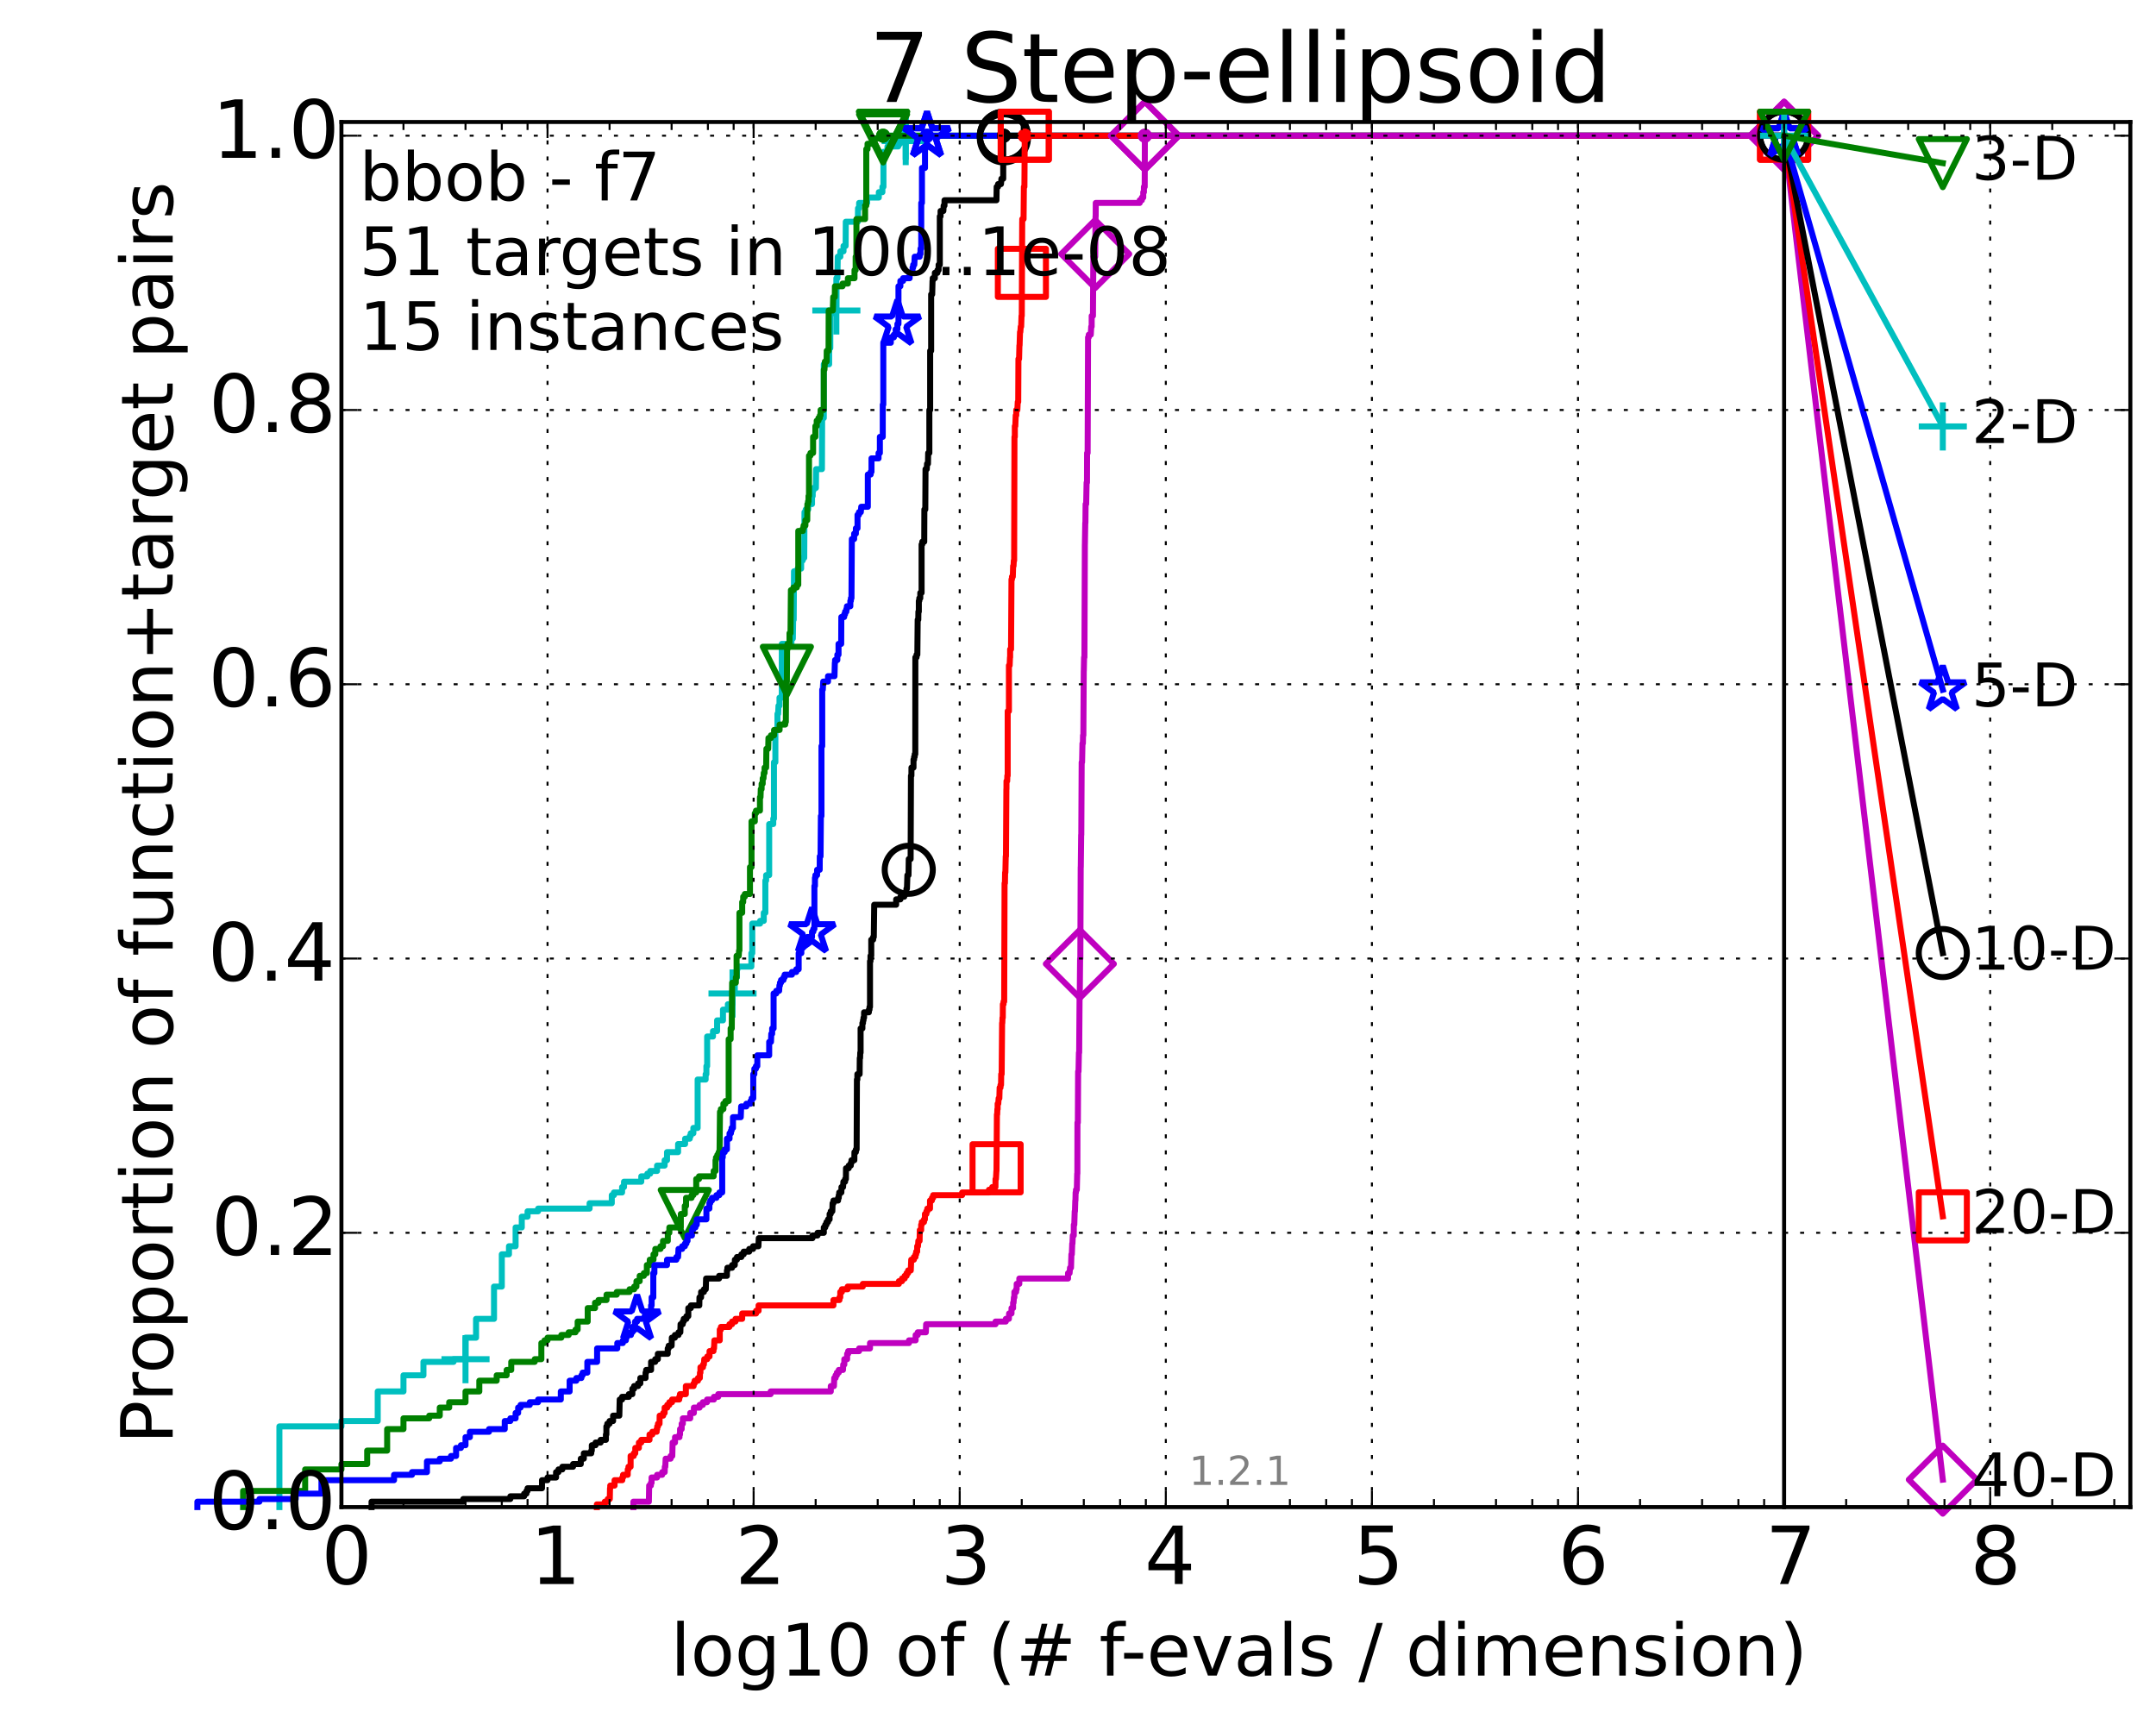 <?xml version="1.0" encoding="utf-8" standalone="no"?>
<!DOCTYPE svg PUBLIC "-//W3C//DTD SVG 1.1//EN"
  "http://www.w3.org/Graphics/SVG/1.1/DTD/svg11.dtd">
<!-- Created with matplotlib (http://matplotlib.org/) -->
<svg height="432pt" version="1.1" viewBox="0 0 538 432" width="538pt" xmlns="http://www.w3.org/2000/svg" xmlns:xlink="http://www.w3.org/1999/xlink">
 <defs>
  <style type="text/css">
*{stroke-linecap:butt;stroke-linejoin:round;}
  </style>
 </defs>
 <g id="figure_1">
  <g id="patch_1">
   <path d="
M0 432.436
L538.8 432.436
L538.8 0
L0 0
z
" style="fill:#ffffff;"/>
  </g>
  <g id="axes_1">
   <g id="patch_2">
    <path d="
M85.2 376.036
L531.6 376.036
L531.6 30.436
L85.2 30.436
z
" style="fill:#ffffff;"/>
   </g>
   <g id="line2d_1">
    <defs>
     <path d="
M0 1.5
C0.398 1.5 0.779 1.342 1.061 1.061
C1.342 0.779 1.5 0.398 1.5 0
C1.5 -0.398 1.342 -0.779 1.061 -1.061
C0.779 -1.342 0.398 -1.5 0 -1.5
C-0.398 -1.5 -0.779 -1.342 -1.061 -1.061
C-1.342 -0.779 -1.5 -0.398 -1.5 0
C-1.5 0.398 -1.342 0.779 -1.061 1.061
C-0.779 1.342 -0.398 1.5 0 1.5
z
" id="m977c291b42" style="stroke:#00bfbf;stroke-width:0.5;"/>
    </defs>
    <g>
     <use style="fill:#00bfbf;stroke:#00bfbf;stroke-width:0.5;" x="226.011" xlink:href="#m977c291b42" y="33.858"/>
     <use style="fill:#00bfbf;stroke:#00bfbf;stroke-width:0.5;" x="226.011" xlink:href="#m977c291b42" y="33.858"/>
    </g>
   </g>
   <g id="line2d_2">
    <path d="
M69.719 376.036
L69.719 355.908
L85.2 355.908
L85.2 354.566
L94.256 354.566
L94.256 347.186
L100.682 347.186
L100.682 343.16
L105.665 343.16
L105.665 339.806
L113.181 339.806
L113.181 339.135
L116.163 339.135
L116.163 333.767
L118.794 333.767
L118.794 329.071
L123.276 329.071
L123.276 321.019
L125.219 321.019
L125.219 312.968
L127.007 312.968
L127.007 310.955
L128.662 310.955
L128.662 306.259
L130.203 306.259
L130.203 303.575
L131.645 303.575
L131.645 302.233
L134.275 302.233
L134.275 301.562
L147.126 301.562
L147.126 300.22
L152.662 300.22
L152.662 298.207
L153.2 298.207
L153.2 297.537
L155.232 297.537
L155.232 296.195
L155.712 296.195
L155.712 294.853
L160.021 294.853
L160.021 293.511
L161.535 293.511
L161.535 292.84
L162.256 292.84
L162.256 292.169
L163.962 292.169
L163.962 290.827
L165.85 290.827
L165.85 289.485
L166.446 289.485
L166.446 287.472
L169.207 287.472
L169.207 285.46
L170.955 285.46
L170.955 284.118
L172.124 284.118
L172.124 283.447
L172.351 283.447
L172.351 282.776
L173.018 282.776
L173.018 281.434
L174.087 281.434
L174.087 269.357
L176.082 269.357
L176.082 268.015
L176.272 268.015
L176.272 266.002
L176.461 266.002
L176.461 258.622
L177.914 258.622
L177.914 257.28
L178.945 257.28
L178.945 254.597
L180.408 254.597
L180.408 251.913
L181.632 251.913
L181.632 250.571
L182.792 250.571
L182.792 247.887
L183.351 247.887
L183.351 243.862
L183.895 243.862
L183.895 241.849
L184.03 241.849
L184.03 241.178
L187.492 241.178
L187.492 237.823
L187.72 237.823
L187.72 230.443
L189.672 230.443
L189.672 229.772
L190.588 229.772
L190.588 227.759
L190.984 227.759
L190.984 219.708
L191.179 219.708
L191.179 218.366
L191.942 218.366
L191.942 205.618
L192.952 205.618
L192.952 204.276
L193.13 204.276
L193.13 190.187
L193.483 190.187
L193.483 182.135
L194.003 182.135
L194.003 178.11
L194.173 178.11
L194.258 176.097
L194.51 176.097
L194.51 174.084
L195.088 174.084
L195.088 160.665
L197.482 160.665
L197.482 159.323
L197.846 159.323
L197.918 154.627
L198.061 154.627
L198.132 142.55
L199.038 142.55
L199.038 141.879
L199.909 141.879
L199.909 139.866
L200.3 139.866
L200.3 139.195
L200.684 139.195
L200.747 127.789
L201.061 127.789
L201.061 127.118
L201.676 127.118
L201.676 125.776
L202.627 125.776
L202.627 123.764
L202.801 123.764
L202.801 122.422
L202.973 122.422
L202.973 121.751
L203.594 121.751
L203.65 117.054
L205.102 117.054
L205.154 104.306
L205.566 104.306
L205.566 90.888
L206.902 90.888
L206.902 86.862
L207.188 86.862
L207.188 78.14
L208.343 78.14
L208.343 77.469
L208.701 77.469
L208.701 69.418
L208.965 69.418
L209.052 64.05
L209.697 64.05
L209.697 62.708
L210.488 62.708
L210.488 61.367
L211.014 61.367
L211.054 55.328
L214.071 55.328
L214.106 51.973
L214.383 51.973
L214.383 50.632
L216.386 50.632
L216.386 49.29
L219.298 49.29
L219.298 47.948
L220.19 47.948
L220.19 46.606
L220.453 46.606
L220.453 37.884
L221.452 37.884
L221.452 36.542
L224.138 36.542
L224.138 35.871
L224.621 35.871
L224.621 35.2
L226.011 35.2
L226.011 33.858
L445.2 33.858
L445.2 33.858" style="fill:none;stroke:#00bfbf;stroke-linecap:square;stroke-width:1.5;"/>
   </g>
   <g id="line2d_3">
    <defs>
     <path d="
M-6 0
L6 0
M0 6
L0 -6" id="m3e4de746de" style="stroke:#00bfbf;stroke-width:1.5;"/>
    </defs>
    <g>
     <use style="fill:none;stroke:#00bfbf;stroke-width:1.5;" x="116.163" xlink:href="#m3e4de746de" y="339.135"/>
     <use style="fill:none;stroke:#00bfbf;stroke-width:1.5;" x="182.792" xlink:href="#m3e4de746de" y="247.887"/>
     <use style="fill:none;stroke:#00bfbf;stroke-width:1.5;" x="208.701" xlink:href="#m3e4de746de" y="77.469"/>
     <use style="fill:none;stroke:#00bfbf;stroke-width:1.5;" x="226.011" xlink:href="#m3e4de746de" y="35.2"/>
     <use style="fill:none;stroke:#00bfbf;stroke-width:1.5;" x="226.011" xlink:href="#m3e4de746de" y="33.858"/>
     <use style="fill:none;stroke:#00bfbf;stroke-width:1.5;" x="445.2" xlink:href="#m3e4de746de" y="33.858"/>
    </g>
   </g>
   <g id="line2d_4"/>
   <g id="line2d_5">
    <defs>
     <path d="
M0 1.5
C0.398 1.5 0.779 1.342 1.061 1.061
C1.342 0.779 1.5 0.398 1.5 0
C1.5 -0.398 1.342 -0.779 1.061 -1.061
C0.779 -1.342 0.398 -1.5 0 -1.5
C-0.398 -1.5 -0.779 -1.342 -1.061 -1.061
C-1.342 -0.779 -1.5 -0.398 -1.5 0
C-1.5 0.398 -1.342 0.779 -1.061 1.061
C-0.779 1.342 -0.398 1.5 0 1.5
z
" id="mb0b177905e" style="stroke:#008000;stroke-width:0.5;"/>
    </defs>
    <g>
     <use style="fill:#008000;stroke:#008000;stroke-width:0.5;" x="220.357" xlink:href="#mb0b177905e" y="33.858"/>
     <use style="fill:#008000;stroke:#008000;stroke-width:0.5;" x="220.357" xlink:href="#mb0b177905e" y="33.858"/>
    </g>
   </g>
   <g id="line2d_6">
    <path d="
M60.662 376.036
L60.662 372.011
L76.144 372.011
L76.144 366.643
L85.2 366.643
L85.2 365.301
L91.625 365.301
L91.625 361.947
L96.609 361.947
L96.609 356.579
L100.682 356.579
L100.682 353.895
L107.107 353.895
L107.107 353.224
L109.738 353.224
L109.738 351.212
L112.091 351.212
L112.091 349.87
L116.163 349.87
L116.163 347.186
L119.606 347.186
L119.606 344.502
L123.943 344.502
L123.943 343.16
L126.427 343.16
L126.427 341.818
L127.572 341.818
L127.572 339.806
L133.432 339.806
L133.432 339.135
L135.088 339.135
L135.088 335.109
L135.871 335.109
L135.871 334.438
L136.629 334.438
L136.629 333.767
L140.072 333.767
L140.072 333.096
L141.908 333.096
L141.908 332.425
L143.606 332.425
L143.606 331.754
L144.144 331.754
L144.144 329.742
L146.656 329.742
L146.656 326.387
L148.48 326.387
L148.48 325.045
L149.339 325.045
L149.339 324.374
L151.353 324.374
L151.353 323.032
L153.898 323.032
L153.898 322.361
L157.094 322.361
L157.094 321.69
L158.255 321.69
L158.255 321.019
L158.813 321.019
L158.813 319.677
L159.625 319.677
L159.625 318.336
L160.664 318.336
L160.664 317.665
L161.413 317.665
L161.413 315.652
L162.137 315.652
L162.137 314.31
L163.068 314.31
L163.068 312.968
L163.519 312.968
L163.519 311.626
L164.821 311.626
L164.821 310.955
L165.444 310.955
L165.444 309.613
L166.641 309.613
L166.641 307.601
L167.026 307.601
L167.026 306.259
L169.889 306.259
L169.889 302.904
L170.875 302.904
L170.875 300.891
L171.194 300.891
L171.194 298.878
L172.576 298.878
L172.576 298.207
L173.018 298.207
L173.018 297.537
L173.736 297.537
L173.736 294.182
L174.432 294.182
L174.432 293.511
L178.089 293.511
L178.089 292.169
L178.55 292.169
L178.55 289.485
L178.663 289.485
L178.663 288.814
L179.001 288.814
L179.001 288.143
L179.334 288.143
L179.334 287.472
L179.553 287.472
L179.661 277.408
L179.877 277.408
L179.877 276.737
L180.512 276.737
L180.512 275.396
L181.028 275.396
L181.028 274.725
L181.829 274.725
L181.829 259.293
L182.316 259.293
L182.316 256.609
L182.603 256.609
L182.698 245.203
L183.625 245.203
L183.625 243.862
L183.806 243.862
L183.806 238.494
L184.339 238.494
L184.427 237.152
L184.515 237.152
L184.515 227.759
L185.202 227.759
L185.202 225.075
L185.454 225.075
L185.454 223.733
L185.869 223.733
L185.869 223.062
L187.145 223.062
L187.145 216.353
L187.53 216.353
L187.53 204.947
L188.353 204.947
L188.353 202.934
L188.645 202.934
L188.645 202.263
L189.638 202.263
L189.638 198.909
L189.776 198.909
L189.845 196.896
L190.05 196.896
L190.05 195.554
L190.321 195.554
L190.321 194.212
L190.522 194.212
L190.588 192.87
L190.787 192.87
L190.787 191.528
L191.179 191.528
L191.243 186.832
L191.691 186.832
L191.754 184.148
L192.376 184.148
L192.376 183.477
L193.16 183.477
L193.16 182.135
L194.538 182.135
L194.538 180.793
L195.941 180.793
L195.941 180.122
L196.098 180.122
L196.15 170.058
L196.356 170.058
L196.407 162.007
L196.51 162.007
L196.51 160.665
L197.014 160.665
L197.014 157.982
L197.262 157.982
L197.36 147.247
L197.989 147.247
L197.989 146.576
L198.832 146.576
L198.832 145.905
L199.197 145.905
L199.197 132.486
L200.343 132.486
L200.343 131.815
L200.514 131.815
L200.514 131.144
L200.978 131.144
L200.978 129.802
L201.432 129.802
L201.473 125.776
L201.636 125.776
L201.636 125.106
L201.757 125.106
L201.757 123.764
L201.878 123.764
L201.878 113.7
L202.236 113.7
L202.236 113.029
L202.897 113.029
L202.897 109.003
L203.464 109.003
L203.464 106.319
L203.798 106.319
L203.798 104.977
L204.235 104.977
L204.235 104.306
L204.593 104.306
L204.593 103.636
L204.77 103.636
L204.77 102.294
L205.566 102.294
L205.566 92.23
L205.735 92.23
L205.836 90.217
L206.268 90.217
L206.301 87.533
L206.757 87.533
L206.789 77.469
L207.827 77.469
L207.919 74.114
L208.313 74.114
L208.343 71.43
L210.242 71.43
L210.242 70.76
L211.579 70.76
L211.579 69.418
L213.231 69.418
L213.231 67.405
L213.518 67.405
L213.518 64.05
L213.708 64.05
L213.708 54.657
L215.867 54.657
L215.867 51.302
L216.165 51.302
L216.165 37.213
L216.48 37.213
L216.48 35.871
L218.147 35.871
L218.147 34.529
L220.357 34.529
L220.357 33.858
L445.2 33.858
L445.2 33.858" style="fill:none;stroke:#008000;stroke-linecap:square;stroke-width:1.5;"/>
   </g>
   <g id="line2d_7">
    <defs>
     <path d="
M-7.34788e-16 6
L6 -6
L-6 -6
z
" id="m397e16cd68" style="stroke:#008000;stroke-linejoin:miter;stroke-width:1.5;"/>
    </defs>
    <g>
     <use style="fill:none;stroke:#008000;stroke-linejoin:miter;stroke-width:1.5;" x="170.875" xlink:href="#m397e16cd68" y="302.904"/>
     <use style="fill:none;stroke:#008000;stroke-linejoin:miter;stroke-width:1.5;" x="196.356" xlink:href="#m397e16cd68" y="167.375"/>
     <use style="fill:none;stroke:#008000;stroke-linejoin:miter;stroke-width:1.5;" x="220.357" xlink:href="#m397e16cd68" y="34.529"/>
     <use style="fill:none;stroke:#008000;stroke-linejoin:miter;stroke-width:1.5;" x="220.357" xlink:href="#m397e16cd68" y="33.858"/>
     <use style="fill:none;stroke:#008000;stroke-linejoin:miter;stroke-width:1.5;" x="220.357" xlink:href="#m397e16cd68" y="33.858"/>
     <use style="fill:none;stroke:#008000;stroke-linejoin:miter;stroke-width:1.5;" x="445.2" xlink:href="#m397e16cd68" y="33.858"/>
    </g>
   </g>
   <g id="line2d_8"/>
   <g id="line2d_9">
    <defs>
     <path d="
M0 1.5
C0.398 1.5 0.779 1.342 1.061 1.061
C1.342 0.779 1.5 0.398 1.5 0
C1.5 -0.398 1.342 -0.779 1.061 -1.061
C0.779 -1.342 0.398 -1.5 0 -1.5
C-0.398 -1.5 -0.779 -1.342 -1.061 -1.061
C-1.342 -0.779 -1.5 -0.398 -1.5 0
C-1.5 0.398 -1.342 0.779 -1.061 1.061
C-0.779 1.342 -0.398 1.5 0 1.5
z
" id="m76a7ce5b4a" style="stroke:#0000ff;stroke-width:0.5;"/>
    </defs>
    <g>
     <use style="fill:#0000ff;stroke:#0000ff;stroke-width:0.5;" x="231.321" xlink:href="#m76a7ce5b4a" y="33.858"/>
     <use style="fill:#0000ff;stroke:#0000ff;stroke-width:0.5;" x="231.321" xlink:href="#m76a7ce5b4a" y="33.858"/>
    </g>
   </g>
   <g id="line2d_10">
    <path d="
M49.253 376.036
L49.253 374.694
L64.734 374.694
L64.734 374.023
L73.791 374.023
L73.791 372.682
L80.216 372.682
L80.216 369.327
L98.328 369.327
L98.328 367.985
L102.81 367.985
L102.81 367.314
L106.541 367.314
L106.541 364.63
L109.738 364.63
L109.738 363.959
L112.533 363.959
L112.533 363.288
L113.81 363.288
L113.81 361.276
L115.017 361.276
L115.017 360.605
L116.163 360.605
L116.163 358.592
L117.253 358.592
L117.253 357.25
L122.023 357.25
L122.023 356.579
L125.952 356.579
L125.952 354.566
L127.348 354.566
L127.348 353.895
L128.662 353.895
L128.662 352.553
L129.291 352.553
L129.291 351.212
L129.903 351.212
L129.903 350.541
L132.196 350.541
L132.196 349.87
L134.275 349.87
L134.275 349.199
L139.944 349.199
L139.944 347.186
L142.142 347.186
L142.142 344.502
L143.822 344.502
L143.822 343.831
L145.081 343.831
L145.081 343.16
L145.385 343.16
L145.385 342.489
L146.561 342.489
L146.561 339.806
L149 339.806
L149 336.451
L154.035 336.451
L154.035 335.109
L155.425 335.109
L155.425 334.438
L156.182 334.438
L156.182 333.767
L156.368 333.767
L156.368 333.096
L157.449 333.096
L157.449 332.425
L157.798 332.425
L157.798 331.083
L158.48 331.083
L158.48 329.742
L158.978 329.742
L158.978 329.071
L160.866 329.071
L160.866 328.4
L162.185 328.4
L162.185 327.729
L162.468 327.729
L162.468 325.716
L162.608 325.716
L162.608 323.703
L163.023 323.703
L163.023 317.665
L163.295 317.665
L163.295 315.652
L166.446 315.652
L166.446 314.31
L168.787 314.31
L168.787 313.639
L169.207 313.639
L169.311 311.626
L170.222 311.626
L170.222 310.955
L170.907 310.955
L170.907 310.284
L171.288 310.284
L171.288 309.613
L171.571 309.613
L171.571 308.272
L172.665 308.272
L172.665 306.93
L172.93 306.93
L172.93 306.259
L173.537 306.259
L173.537 305.588
L173.877 305.588
L173.877 304.246
L176.272 304.246
L176.272 301.562
L177.017 301.562
L177.017 300.22
L177.236 300.22
L177.236 299.549
L177.666 299.549
L177.666 298.878
L178.777 298.878
L178.777 298.207
L179.509 298.207
L179.509 297.537
L180.218 297.537
L180.218 288.814
L180.345 288.814
L180.408 287.472
L180.844 287.472
L180.844 286.802
L181.392 286.802
L181.392 284.118
L182.045 284.118
L182.045 282.776
L182.393 282.776
L182.393 282.105
L182.565 282.105
L182.565 281.434
L182.905 281.434
L182.905 278.75
L184.844 278.75
L184.947 276.067
L186.243 276.067
L186.243 275.396
L187.285 275.396
L187.285 274.725
L187.56 274.725
L187.56 274.054
L187.968 274.054
L187.968 268.015
L188.235 268.015
L188.235 266.673
L188.63 266.673
L188.63 266.002
L188.976 266.002
L188.976 263.319
L191.942 263.319
L191.942 259.964
L192.388 259.964
L192.462 257.951
L192.681 257.951
L192.681 256.609
L193.041 256.609
L193.041 247.887
L193.71 247.887
L193.71 247.216
L194.427 247.216
L194.494 245.874
L194.627 245.874
L194.627 245.203
L194.892 245.203
L194.892 244.532
L195.508 244.532
L195.508 243.862
L195.795 243.862
L195.795 243.191
L197.614 243.191
L197.614 242.52
L198.694 242.52
L198.694 241.849
L199.296 241.849
L199.296 237.823
L199.961 237.823
L199.961 236.481
L200.377 236.481
L200.377 235.139
L201.481 235.139
L201.481 233.797
L202.627 233.797
L202.627 232.456
L202.95 232.456
L202.95 231.785
L203.224 231.785
L203.224 221.05
L203.359 221.05
L203.359 219.037
L203.472 219.037
L203.472 218.366
L203.893 218.366
L203.893 217.024
L204.543 217.024
L204.565 213.669
L204.756 213.669
L204.84 203.605
L204.987 203.605
L204.987 186.161
L205.175 186.161
L205.175 172.071
L205.32 172.071
L205.422 170.058
L206.621 170.058
L206.621 168.717
L208.235 168.717
L208.325 165.362
L208.379 165.362
L208.379 164.691
L208.947 164.691
L208.947 163.349
L209.243 163.349
L209.243 160.665
L209.908 160.665
L209.942 153.956
L210.651 153.956
L210.651 153.285
L210.878 153.285
L210.878 152.614
L211.197 152.614
L211.197 151.943
L211.339 151.943
L211.339 151.272
L212.189 151.272
L212.189 149.93
L212.325 149.93
L212.325 149.259
L212.475 149.259
L212.565 134.499
L213.139 134.499
L213.139 133.157
L213.571 133.157
L213.571 131.815
L213.98 131.815
L213.98 128.46
L214.341 128.46
L214.341 127.789
L214.805 127.789
L214.912 126.447
L216.555 126.447
L216.555 118.396
L217.267 118.396
L217.267 117.725
L217.471 117.725
L217.471 114.371
L219.231 114.371
L219.231 113.029
L219.561 113.029
L219.561 109.003
L220.279 109.003
L220.279 100.952
L220.416 100.952
L220.416 85.52
L222.287 85.52
L222.287 84.178
L223.055 84.178
L223.055 83.507
L223.507 83.507
L223.507 82.165
L223.933 82.165
L223.933 80.824
L224.2 80.824
L224.2 71.43
L224.673 71.43
L224.673 70.089
L225.356 70.089
L225.356 69.418
L226.985 69.418
L227.009 68.076
L227.716 68.076
L227.716 66.734
L227.874 66.734
L227.874 66.063
L228.151 66.063
L228.247 64.05
L229.497 64.05
L229.497 63.379
L229.699 63.379
L229.699 62.037
L229.885 62.037
L229.885 50.632
L230.063 50.632
L230.063 41.909
L230.819 41.909
L230.819 37.213
L230.931 37.213
L230.931 36.542
L231.321 36.542
L231.321 33.858
L445.2 33.858
L445.2 33.858" style="fill:none;stroke:#0000ff;stroke-linecap:square;stroke-width:1.5;"/>
   </g>
   <g id="line2d_11">
    <defs>
     <path d="
M3.67394e-16 -6
L-1.347 -1.854
L-5.706 -1.854
L-2.18 0.708
L-3.527 4.854
L-4.20996e-16 2.292
L3.527 4.854
L2.18 0.708
L5.706 -1.854
L1.347 -1.854
z
" id="m0933169453" style="stroke:#0000ff;stroke-linejoin:bevel;stroke-width:1.5;"/>
    </defs>
    <g>
     <use style="fill:none;stroke:#0000ff;stroke-linejoin:bevel;stroke-width:1.5;" x="158.978" xlink:href="#m0933169453" y="329.071"/>
     <use style="fill:none;stroke:#0000ff;stroke-linejoin:bevel;stroke-width:1.5;" x="202.627" xlink:href="#m0933169453" y="232.456"/>
     <use style="fill:none;stroke:#0000ff;stroke-linejoin:bevel;stroke-width:1.5;" x="223.933" xlink:href="#m0933169453" y="80.824"/>
     <use style="fill:none;stroke:#0000ff;stroke-linejoin:bevel;stroke-width:1.5;" x="231.321" xlink:href="#m0933169453" y="33.858"/>
     <use style="fill:none;stroke:#0000ff;stroke-linejoin:bevel;stroke-width:1.5;" x="231.321" xlink:href="#m0933169453" y="33.858"/>
     <use style="fill:none;stroke:#0000ff;stroke-linejoin:bevel;stroke-width:1.5;" x="445.2" xlink:href="#m0933169453" y="33.858"/>
    </g>
   </g>
   <g id="line2d_12"/>
   <g id="line2d_13">
    <defs>
     <path d="
M0 1.5
C0.398 1.5 0.779 1.342 1.061 1.061
C1.342 0.779 1.5 0.398 1.5 0
C1.5 -0.398 1.342 -0.779 1.061 -1.061
C0.779 -1.342 0.398 -1.5 0 -1.5
C-0.398 -1.5 -0.779 -1.342 -1.061 -1.061
C-1.342 -0.779 -1.5 -0.398 -1.5 0
C-1.5 0.398 -1.342 0.779 -1.061 1.061
C-0.779 1.342 -0.398 1.5 0 1.5
z
" id="m66763a63fb" style="stroke:#000000;stroke-width:0.5;"/>
    </defs>
    <g>
     <use style="stroke:#000000;stroke-width:0.5;" x="250.502" xlink:href="#m66763a63fb" y="33.858"/>
     <use style="stroke:#000000;stroke-width:0.5;" x="250.502" xlink:href="#m66763a63fb" y="33.858"/>
    </g>
   </g>
   <g id="line2d_14">
    <path d="
M92.715 376.036
L92.715 374.694
L115.598 374.694
L115.598 374.023
L127.348 374.023
L127.348 373.352
L130.791 373.352
L130.791 372.682
L131.364 372.682
L131.364 372.011
L131.645 372.011
L131.645 371.34
L135.247 371.34
L135.247 369.327
L136.629 369.327
L136.629 368.656
L138.757 368.656
L138.757 367.314
L139.358 367.314
L139.358 366.643
L140.325 366.643
L140.325 365.972
L142.998 365.972
L142.998 365.301
L144.927 365.301
L144.927 363.959
L145.685 363.959
L145.685 362.617
L147.541 362.617
L147.541 361.947
L147.678 361.947
L147.678 360.605
L148.611 360.605
L148.611 359.934
L149.881 359.934
L149.881 359.263
L151.198 359.263
L151.198 357.921
L151.314 357.921
L151.314 355.908
L151.545 355.908
L151.545 355.237
L152.11 355.237
L152.11 354.566
L152.986 354.566
L152.986 353.224
L154.541 353.224
L154.641 349.199
L155.232 349.199
L155.232 348.528
L156.915 348.528
L156.915 347.857
L157.798 347.857
L157.798 346.515
L158.226 346.515
L158.226 345.844
L159.223 345.844
L159.223 345.173
L159.784 345.173
L159.784 343.831
L161.092 343.831
L161.092 342.489
L161.241 342.489
L161.241 341.818
L162.468 341.818
L162.468 339.806
L163.497 339.806
L163.497 339.135
L164.158 339.135
L164.158 337.793
L166.622 337.793
L166.622 336.451
L166.854 336.451
L166.854 335.78
L167.592 335.78
L167.647 333.767
L168.414 333.767
L168.414 333.096
L169.311 333.096
L169.311 332.425
L169.771 332.425
L169.822 330.412
L170.371 330.412
L170.371 329.742
L170.616 329.742
L170.616 329.071
L171.288 329.071
L171.288 328.4
L171.757 328.4
L171.757 326.387
L172.396 326.387
L172.396 325.716
L174.5 325.716
L174.541 323.703
L174.947 323.703
L174.947 322.361
L175.658 322.361
L175.658 321.69
L176.12 321.69
L176.197 319.007
L179.443 319.007
L179.443 318.336
L181.392 318.336
L181.392 316.994
L181.512 316.994
L181.512 316.323
L182.679 316.323
L182.679 315.652
L183.351 315.652
L183.378 314.31
L183.895 314.31
L183.895 313.639
L184.998 313.639
L184.998 312.968
L185.579 312.968
L185.579 312.297
L186.958 312.297
L186.958 311.626
L187.923 311.626
L187.923 310.955
L189.253 310.955
L189.338 308.942
L202.743 308.942
L202.743 308.272
L204.003 308.272
L204.003 307.601
L205.566 307.601
L205.566 306.259
L205.93 306.259
L205.93 305.588
L206.239 305.588
L206.239 304.917
L206.631 304.917
L206.631 304.246
L207.017 304.246
L207.017 302.904
L207.292 302.904
L207.292 302.233
L207.694 302.233
L207.759 300.22
L207.98 300.22
L207.98 299.549
L209.131 299.549
L209.131 298.878
L209.304 298.878
L209.304 298.207
L209.416 298.207
L209.416 297.537
L209.95 297.537
L209.975 296.195
L210.374 296.195
L210.456 294.853
L210.878 294.853
L210.878 294.182
L211.086 294.182
L211.11 291.498
L211.784 291.498
L211.784 290.827
L212.303 290.827
L212.303 290.156
L212.475 290.156
L212.475 289.485
L213.19 289.485
L213.212 287.472
L213.571 287.472
L213.571 286.802
L213.762 286.802
L213.833 269.357
L213.945 269.357
L213.945 268.015
L214.506 268.015
L214.547 263.99
L214.629 263.99
L214.663 262.648
L214.751 262.648
L214.751 256.609
L215.199 256.609
L215.199 255.267
L215.351 255.267
L215.351 254.597
L215.476 254.597
L215.476 253.926
L215.619 253.926
L215.619 252.584
L216.815 252.584
L216.815 251.913
L216.975 251.913
L216.975 251.242
L217.097 251.242
L217.097 239.836
L217.218 239.836
L217.218 238.494
L217.411 238.494
L217.411 234.468
L217.88 234.468
L217.88 233.797
L218.044 233.797
L218.149 225.746
L223.626 225.746
L223.626 224.404
L224.69 224.404
L224.69 223.733
L225.649 223.733
L225.649 223.062
L226.121 223.062
L226.198 221.721
L226.319 221.721
L226.427 218.366
L226.706 218.366
L226.769 214.34
L227.234 214.34
L227.319 193.541
L227.434 193.541
L227.442 191.528
L227.949 191.528
L227.949 189.516
L228.099 189.516
L228.099 188.845
L228.251 188.845
L228.251 188.174
L228.398 188.174
L228.416 164.02
L228.708 164.02
L228.708 163.349
L228.909 163.349
L228.995 154.627
L229.145 154.627
L229.173 152.614
L229.283 152.614
L229.283 149.93
L229.399 149.93
L229.399 149.259
L229.643 149.259
L229.643 147.917
L229.97 147.917
L229.97 135.841
L230.141 135.841
L230.141 135.17
L230.631 135.17
L230.664 127.118
L230.895 127.118
L230.951 117.054
L231.266 117.054
L231.333 115.712
L231.561 115.712
L231.612 113.029
L231.908 113.029
L231.908 102.294
L232.108 102.294
L232.108 87.533
L232.355 87.533
L232.355 73.443
L232.615 73.443
L232.7 70.089
L232.748 70.089
L232.748 69.418
L233.28 69.418
L233.28 68.076
L233.919 68.076
L233.919 67.405
L234.215 67.405
L234.215 66.063
L234.516 66.063
L234.516 53.986
L234.705 53.986
L234.705 52.644
L235.402 52.644
L235.477 51.302
L235.687 51.302
L235.687 49.961
L248.652 49.961
L248.708 46.606
L249.054 46.606
L249.054 45.935
L249.779 45.935
L249.89 44.593
L250.341 44.593
L250.341 34.529
L250.502 34.529
L250.502 33.858
L445.2 33.858
L445.2 33.858" style="fill:none;stroke:#000000;stroke-linecap:square;stroke-width:1.5;"/>
   </g>
   <g id="line2d_15">
    <defs>
     <path d="
M0 6
C1.591 6 3.117 5.368 4.243 4.243
C5.368 3.117 6 1.591 6 0
C6 -1.591 5.368 -3.117 4.243 -4.243
C3.117 -5.368 1.591 -6 0 -6
C-1.591 -6 -3.117 -5.368 -4.243 -4.243
C-5.368 -3.117 -6 -1.591 -6 0
C-6 1.591 -5.368 3.117 -4.243 4.243
C-3.117 5.368 -1.591 6 0 6
z
" id="ma42492ef9b" style="stroke:#000000;stroke-width:1.5;"/>
    </defs>
    <g>
     <use style="fill:none;stroke:#000000;stroke-width:1.5;" x="226.769" xlink:href="#ma42492ef9b" y="217.024"/>
     <use style="fill:none;stroke:#000000;stroke-width:1.5;" x="250.502" xlink:href="#ma42492ef9b" y="34.529"/>
     <use style="fill:none;stroke:#000000;stroke-width:1.5;" x="250.502" xlink:href="#ma42492ef9b" y="33.858"/>
     <use style="fill:none;stroke:#000000;stroke-width:1.5;" x="250.502" xlink:href="#ma42492ef9b" y="33.858"/>
     <use style="fill:none;stroke:#000000;stroke-width:1.5;" x="445.2" xlink:href="#ma42492ef9b" y="33.858"/>
    </g>
   </g>
   <g id="line2d_16"/>
   <g id="line2d_17">
    <defs>
     <path d="
M0 1.5
C0.398 1.5 0.779 1.342 1.061 1.061
C1.342 0.779 1.5 0.398 1.5 0
C1.5 -0.398 1.342 -0.779 1.061 -1.061
C0.779 -1.342 0.398 -1.5 0 -1.5
C-0.398 -1.5 -0.779 -1.342 -1.061 -1.061
C-1.342 -0.779 -1.5 -0.398 -1.5 0
C-1.5 0.398 -1.342 0.779 -1.061 1.061
C-0.779 1.342 -0.398 1.5 0 1.5
z
" id="ma07bdd5909" style="stroke:#ff0000;stroke-width:0.5;"/>
    </defs>
    <g>
     <use style="fill:#ff0000;stroke:#ff0000;stroke-width:0.5;" x="255.716" xlink:href="#ma07bdd5909" y="33.858"/>
     <use style="fill:#ff0000;stroke:#ff0000;stroke-width:0.5;" x="255.716" xlink:href="#ma07bdd5909" y="33.858"/>
    </g>
   </g>
   <g id="line2d_18">
    <path d="
M148.935 376.036
L148.935 375.365
L150.906 375.365
L150.906 374.694
L151.659 374.694
L151.659 374.023
L152.166 374.023
L152.222 371.34
L152.277 371.34
L152.277 370.669
L153.359 370.669
L153.359 369.327
L155.28 369.327
L155.28 368.656
L155.473 368.656
L155.473 367.985
L156.643 367.985
L156.643 366.643
L156.824 366.643
L156.824 365.972
L157.36 365.972
L157.36 363.288
L158.141 363.288
L158.141 362.617
L158.522 362.617
L158.522 361.276
L159.425 361.276
L159.425 359.934
L160.021 359.934
L160.021 359.263
L162.078 359.263
L162.078 357.921
L162.782 357.921
L162.782 357.25
L163.863 357.25
L163.863 356.579
L163.995 356.579
L163.995 355.908
L164.191 355.908
L164.191 355.237
L164.577 355.237
L164.609 353.224
L165.485 353.224
L165.485 352.553
L165.85 352.553
L165.85 351.212
L166.505 351.212
L166.505 350.541
L167.026 350.541
L167.026 349.87
L167.703 349.87
L167.703 349.199
L169.491 349.199
L169.491 348.528
L169.67 348.528
L169.67 347.857
L171.146 347.857
L171.146 345.844
L173.083 345.844
L173.083 345.173
L173.344 345.173
L173.344 344.502
L174.17 344.502
L174.17 343.831
L174.643 343.831
L174.664 342.489
L174.785 342.489
L174.785 341.147
L175.424 341.147
L175.424 340.477
L175.639 340.477
L175.736 339.135
L176.48 339.135
L176.48 338.464
L177.054 338.464
L177.054 337.122
L178.037 337.122
L178.037 336.451
L178.176 336.451
L178.263 334.438
L179.607 334.438
L179.607 331.754
L179.898 331.754
L179.898 331.083
L182.016 331.083
L182.016 330.412
L182.679 330.412
L182.679 329.742
L183.529 329.742
L183.529 329.071
L185.202 329.071
L185.202 327.729
L188.674 327.729
L188.674 327.058
L189.295 327.058
L189.295 325.716
L207.975 325.716
L207.975 324.374
L209.472 324.374
L209.472 323.703
L209.676 323.703
L209.676 322.361
L210.08 322.361
L210.08 321.69
L211.523 321.69
L211.523 321.019
L215.301 321.019
L215.301 320.348
L224.304 320.348
L224.304 319.677
L225.081 319.677
L225.081 319.007
L225.748 319.007
L225.748 318.336
L226.226 318.336
L226.226 317.665
L226.607 317.665
L226.607 316.994
L227.273 316.994
L227.383 314.31
L228.047 314.31
L228.047 313.639
L228.447 313.639
L228.447 312.968
L228.621 312.968
L228.621 312.297
L228.868 312.297
L228.868 310.955
L229.068 310.955
L229.157 309.613
L229.472 309.613
L229.52 306.93
L229.862 306.93
L229.862 305.588
L230.008 305.588
L230.008 304.917
L230.576 304.917
L230.576 304.246
L230.8 304.246
L230.8 302.904
L231.166 302.904
L231.166 302.233
L231.398 302.233
L231.398 301.562
L232.069 301.562
L232.074 299.549
L232.544 299.549
L232.544 298.878
L232.857 298.878
L232.857 298.207
L240.092 298.207
L240.092 297.537
L246.775 297.537
L246.775 296.866
L247.596 296.866
L247.596 296.195
L248.402 296.195
L248.419 294.182
L248.527 294.182
L248.636 292.169
L248.662 292.169
L248.766 278.079
L248.829 278.079
L248.881 276.737
L248.948 276.737
L248.948 275.396
L249.104 275.396
L249.194 274.054
L249.373 274.054
L249.448 271.37
L249.666 271.37
L249.666 270.699
L249.798 270.699
L249.838 268.015
L249.951 268.015
L250.061 255.267
L250.109 255.267
L250.157 253.926
L250.231 253.926
L250.252 250.571
L250.418 250.571
L250.418 249.9
L250.581 249.9
L250.677 220.379
L250.769 220.379
L250.81 217.695
L250.881 217.695
L250.968 213.669
L251.024 213.669
L251.127 196.896
L251.148 196.896
L251.154 194.883
L251.328 194.883
L251.365 193.541
L251.456 193.541
L251.456 177.439
L251.764 177.439
L251.764 166.033
L251.945 166.033
L252.026 164.02
L252.065 164.02
L252.065 162.007
L252.292 162.007
L252.402 144.563
L252.52 144.563
L252.52 143.892
L252.732 143.892
L252.81 141.208
L252.917 141.208
L252.977 139.866
L253.065 139.866
L253.146 109.003
L253.237 109.003
L253.237 106.319
L253.354 106.319
L253.461 103.636
L253.591 103.636
L253.591 102.294
L253.868 102.294
L253.966 100.281
L254.084 100.281
L254.137 89.546
L254.295 89.546
L254.38 86.191
L254.423 86.191
L254.531 82.837
L254.612 82.837
L254.705 81.495
L254.819 81.495
L254.905 78.811
L254.972 78.811
L255.078 55.328
L255.09 55.328
L255.09 54.657
L255.418 54.657
L255.495 46.606
L255.627 46.606
L255.716 33.858
L445.2 33.858
L445.2 33.858" style="fill:none;stroke:#ff0000;stroke-linecap:square;stroke-width:1.5;"/>
   </g>
   <g id="line2d_19">
    <defs>
     <path d="
M-6 6
L6 6
L6 -6
L-6 -6
z
" id="m9d489a7eec" style="stroke:#ff0000;stroke-linejoin:miter;stroke-width:1.5;"/>
    </defs>
    <g>
     <use style="fill:none;stroke:#ff0000;stroke-linejoin:miter;stroke-width:1.5;" x="248.686" xlink:href="#m9d489a7eec" y="291.498"/>
     <use style="fill:none;stroke:#ff0000;stroke-linejoin:miter;stroke-width:1.5;" x="255.001" xlink:href="#m9d489a7eec" y="68.076"/>
     <use style="fill:none;stroke:#ff0000;stroke-linejoin:miter;stroke-width:1.5;" x="255.716" xlink:href="#m9d489a7eec" y="33.858"/>
     <use style="fill:none;stroke:#ff0000;stroke-linejoin:miter;stroke-width:1.5;" x="255.716" xlink:href="#m9d489a7eec" y="33.858"/>
     <use style="fill:none;stroke:#ff0000;stroke-linejoin:miter;stroke-width:1.5;" x="445.2" xlink:href="#m9d489a7eec" y="33.858"/>
    </g>
   </g>
   <g id="line2d_20"/>
   <g id="line2d_21">
    <defs>
     <path d="
M0 1.5
C0.398 1.5 0.779 1.342 1.061 1.061
C1.342 0.779 1.5 0.398 1.5 0
C1.5 -0.398 1.342 -0.779 1.061 -1.061
C0.779 -1.342 0.398 -1.5 0 -1.5
C-0.398 -1.5 -0.779 -1.342 -1.061 -1.061
C-1.342 -0.779 -1.5 -0.398 -1.5 0
C-1.5 0.398 -1.342 0.779 -1.061 1.061
C-0.779 1.342 -0.398 1.5 0 1.5
z
" id="m56b4842580" style="stroke:#bf00bf;stroke-width:0.5;"/>
    </defs>
    <g>
     <use style="fill:#bf00bf;stroke:#bf00bf;stroke-width:0.5;" x="285.689" xlink:href="#m56b4842580" y="33.858"/>
     <use style="fill:#bf00bf;stroke:#bf00bf;stroke-width:0.5;" x="285.689" xlink:href="#m56b4842580" y="33.858"/>
    </g>
   </g>
   <g id="line2d_22">
    <path d="
M158.056 376.036
L158.056 374.694
L161.917 374.694
L161.988 370.669
L162.415 370.669
L162.415 369.998
L162.59 369.998
L162.59 368.656
L163.962 368.656
L163.962 367.985
L165.238 367.985
L165.238 367.314
L165.865 367.314
L165.896 365.972
L166.016 365.972
L166.105 363.959
L167.339 363.959
L167.339 363.288
L167.759 363.288
L167.842 359.934
L168.441 359.934
L168.441 358.592
L169.555 358.592
L169.555 357.921
L169.695 357.921
L169.695 356.579
L170.098 356.579
L170.098 355.237
L170.395 355.237
L170.395 353.895
L172.238 353.895
L172.238 352.553
L173.149 352.553
L173.149 351.212
L174.582 351.212
L174.582 350.541
L175.384 350.541
L175.384 349.87
L176.433 349.87
L176.433 349.199
L178.15 349.199
L178.15 348.528
L179.22 348.528
L179.22 347.857
L192.301 347.857
L192.301 347.186
L207.311 347.186
L207.311 345.844
L208.099 345.844
L208.171 343.831
L208.507 343.831
L208.507 343.16
L208.822 343.16
L208.822 342.489
L209.302 342.489
L209.302 341.818
L210.355 341.818
L210.411 340.477
L210.688 340.477
L210.688 339.135
L211.388 339.135
L211.388 337.793
L211.648 337.793
L211.648 337.122
L214.374 337.122
L214.374 336.451
L217.096 336.451
L217.096 335.109
L226.822 335.109
L226.822 334.438
L228.484 334.438
L228.484 333.096
L229.007 333.096
L229.007 332.425
L231.033 332.425
L231.106 330.412
L248.424 330.412
L248.424 329.742
L250.989 329.742
L250.989 329.071
L251.757 329.071
L251.807 327.729
L252.41 327.729
L252.41 326.387
L252.801 326.387
L252.801 325.045
L252.919 325.045
L253.005 323.703
L253.122 323.703
L253.122 322.361
L253.559 322.361
L253.559 321.69
L253.697 321.69
L253.697 320.348
L254.352 320.348
L254.352 319.007
L266.516 319.007
L266.516 317.665
L266.901 317.665
L267.007 316.323
L267.253 316.323
L267.354 312.968
L267.461 312.968
L267.561 310.284
L267.619 310.284
L267.7 308.272
L267.945 308.272
L267.953 305.588
L268.073 305.588
L268.18 302.233
L268.242 302.233
L268.326 299.549
L268.364 299.549
L268.407 297.537
L268.493 297.537
L268.493 296.866
L268.705 296.866
L268.801 292.84
L268.841 292.84
L268.863 280.092
L268.964 280.092
L269.032 267.344
L269.13 267.344
L269.227 262.648
L269.291 262.648
L269.391 249.229
L269.432 249.229
L269.526 239.165
L269.583 239.165
L269.677 216.353
L269.698 216.353
L269.791 208.302
L269.822 208.302
L269.918 190.187
L270.018 190.187
L270.113 185.49
L270.221 185.49
L270.254 183.477
L270.337 183.477
L270.436 167.375
L270.45 167.375
L270.518 164.02
L270.603 164.02
L270.712 135.841
L270.719 135.841
L270.811 130.473
L270.85 130.473
L270.898 125.776
L271.039 125.776
L271.145 120.409
L271.243 120.409
L271.266 113.029
L271.404 113.029
L271.509 84.178
L271.686 84.178
L271.686 83.507
L272.192 83.507
L272.299 81.495
L272.412 81.495
L272.416 78.811
L272.732 78.811
L272.831 64.05
L273.293 64.05
L273.382 53.986
L273.411 53.986
L273.433 50.632
L284.402 50.632
L284.402 49.961
L284.931 49.961
L284.931 49.29
L285.281 49.29
L285.281 47.948
L285.447 47.948
L285.447 46.606
L285.647 46.606
L285.689 33.858
L445.2 33.858
L445.2 33.858" style="fill:none;stroke:#bf00bf;stroke-linecap:square;stroke-width:1.5;"/>
   </g>
   <g id="line2d_23">
    <defs>
     <path d="
M-6.66134e-16 8.485
L8.485 0
L1.11022e-15 -8.485
L-8.485 -1.77636e-15
z
" id="m949c2a5d0a" style="stroke:#bf00bf;stroke-linejoin:miter;stroke-width:1.5;"/>
    </defs>
    <g>
     <use style="fill:none;stroke:#bf00bf;stroke-linejoin:miter;stroke-width:1.5;" x="269.465" xlink:href="#m949c2a5d0a" y="240.507"/>
     <use style="fill:none;stroke:#bf00bf;stroke-linejoin:miter;stroke-width:1.5;" x="273.293" xlink:href="#m949c2a5d0a" y="63.379"/>
     <use style="fill:none;stroke:#bf00bf;stroke-linejoin:miter;stroke-width:1.5;" x="285.689" xlink:href="#m949c2a5d0a" y="33.858"/>
     <use style="fill:none;stroke:#bf00bf;stroke-linejoin:miter;stroke-width:1.5;" x="285.689" xlink:href="#m949c2a5d0a" y="33.858"/>
     <use style="fill:none;stroke:#bf00bf;stroke-linejoin:miter;stroke-width:1.5;" x="445.2" xlink:href="#m949c2a5d0a" y="33.858"/>
    </g>
   </g>
   <g id="line2d_24"/>
   <g id="line2d_25">
    <path d="
M445.2 33.858
L484.8 369.193" style="fill:none;stroke:#bf00bf;stroke-linecap:square;stroke-width:1.5;"/>
    <g>
     <use style="fill:none;stroke:#bf00bf;stroke-linejoin:miter;stroke-width:1.5;" x="445.2" xlink:href="#m949c2a5d0a" y="33.858"/>
     <use style="fill:none;stroke:#bf00bf;stroke-linejoin:miter;stroke-width:1.5;" x="484.8" xlink:href="#m949c2a5d0a" y="369.193"/>
    </g>
   </g>
   <g id="line2d_26">
    <path d="
M445.2 33.858
L484.8 303.494" style="fill:none;stroke:#ff0000;stroke-linecap:square;stroke-width:1.5;"/>
    <g>
     <use style="fill:none;stroke:#ff0000;stroke-linejoin:miter;stroke-width:1.5;" x="445.2" xlink:href="#m9d489a7eec" y="33.858"/>
     <use style="fill:none;stroke:#ff0000;stroke-linejoin:miter;stroke-width:1.5;" x="484.8" xlink:href="#m9d489a7eec" y="303.494"/>
    </g>
   </g>
   <g id="line2d_27">
    <path d="
M445.2 33.858
L484.8 237.796" style="fill:none;stroke:#000000;stroke-linecap:square;stroke-width:1.5;"/>
    <g>
     <use style="fill:none;stroke:#000000;stroke-width:1.5;" x="445.2" xlink:href="#ma42492ef9b" y="33.858"/>
     <use style="fill:none;stroke:#000000;stroke-width:1.5;" x="484.8" xlink:href="#ma42492ef9b" y="237.796"/>
    </g>
   </g>
   <g id="line2d_28">
    <path d="
M445.2 33.858
L484.8 172.098" style="fill:none;stroke:#0000ff;stroke-linecap:square;stroke-width:1.5;"/>
    <g>
     <use style="fill:none;stroke:#0000ff;stroke-linejoin:bevel;stroke-width:1.5;" x="445.2" xlink:href="#m0933169453" y="33.858"/>
     <use style="fill:none;stroke:#0000ff;stroke-linejoin:bevel;stroke-width:1.5;" x="484.8" xlink:href="#m0933169453" y="172.098"/>
    </g>
   </g>
   <g id="line2d_29">
    <path d="
M445.2 33.858
L484.8 106.4" style="fill:none;stroke:#00bfbf;stroke-linecap:square;stroke-width:1.5;"/>
    <g>
     <use style="fill:none;stroke:#00bfbf;stroke-width:1.5;" x="445.2" xlink:href="#m3e4de746de" y="33.858"/>
     <use style="fill:none;stroke:#00bfbf;stroke-width:1.5;" x="484.8" xlink:href="#m3e4de746de" y="106.4"/>
    </g>
   </g>
   <g id="line2d_30">
    <path d="
M445.2 33.858
L484.8 40.702" style="fill:none;stroke:#008000;stroke-linecap:square;stroke-width:1.5;"/>
    <g>
     <use style="fill:none;stroke:#008000;stroke-linejoin:miter;stroke-width:1.5;" x="445.2" xlink:href="#m397e16cd68" y="33.858"/>
     <use style="fill:none;stroke:#008000;stroke-linejoin:miter;stroke-width:1.5;" x="484.8" xlink:href="#m397e16cd68" y="40.702"/>
    </g>
   </g>
   <g id="line2d_31">
    <path d="
M445.2 376.036
L445.2 33.858" style="fill:none;stroke:#000000;stroke-linecap:square;"/>
   </g>
   <g id="patch_3">
    <path d="
M85.2 30.436
L531.6 30.436" style="fill:none;stroke:#000000;stroke-linecap:square;stroke-linejoin:miter;"/>
   </g>
   <g id="patch_4">
    <path d="
M531.6 376.036
L531.6 30.436" style="fill:none;stroke:#000000;stroke-linecap:square;stroke-linejoin:miter;"/>
   </g>
   <g id="patch_5">
    <path d="
M85.2 376.036
L531.6 376.036" style="fill:none;stroke:#000000;stroke-linecap:square;stroke-linejoin:miter;"/>
   </g>
   <g id="patch_6">
    <path d="
M85.2 376.036
L85.2 30.436" style="fill:none;stroke:#000000;stroke-linecap:square;stroke-linejoin:miter;"/>
   </g>
   <g id="matplotlib.axis_1">
    <g id="xtick_1">
     <g id="line2d_32">
      <path clip-path="url(#p6ea69091fa)" d="
M85.2 376.036
L85.2 30.436" style="fill:none;stroke:#000000;stroke-dasharray:1,3;stroke-dashoffset:0.0;stroke-width:0.5;"/>
     </g>
     <g id="line2d_33">
      <defs>
       <path d="
M0 0
L0 -4" id="m93b0483c22" style="stroke:#000000;stroke-width:0.5;"/>
      </defs>
      <g>
       <use style="stroke:#000000;stroke-width:0.5;" x="85.2" xlink:href="#m93b0483c22" y="376.036"/>
      </g>
     </g>
     <g id="line2d_34">
      <defs>
       <path d="
M0 0
L0 4" id="m741efc42ff" style="stroke:#000000;stroke-width:0.5;"/>
      </defs>
      <g>
       <use style="stroke:#000000;stroke-width:0.5;" x="85.2" xlink:href="#m741efc42ff" y="30.436"/>
      </g>
     </g>
     <g id="text_1">
      <!-- 0 -->
      <defs>
       <path d="
M31.781 66.406
Q24.172 66.406 20.328 58.906
Q16.5 51.422 16.5 36.375
Q16.5 21.391 20.328 13.891
Q24.172 6.391 31.781 6.391
Q39.453 6.391 43.281 13.891
Q47.125 21.391 47.125 36.375
Q47.125 51.422 43.281 58.906
Q39.453 66.406 31.781 66.406
M31.781 74.219
Q44.047 74.219 50.516 64.516
Q56.984 54.828 56.984 36.375
Q56.984 17.969 50.516 8.266
Q44.047 -1.422 31.781 -1.422
Q19.531 -1.422 13.062 8.266
Q6.594 17.969 6.594 36.375
Q6.594 54.828 13.062 64.516
Q19.531 74.219 31.781 74.219" id="BitstreamVeraSans-Roman-30"/>
      </defs>
      <g transform="translate(80.161 395.233)scale(0.2 -0.2)">
       <use xlink:href="#BitstreamVeraSans-Roman-30"/>
      </g>
     </g>
    </g>
    <g id="xtick_2">
     <g id="line2d_35">
      <path clip-path="url(#p6ea69091fa)" d="
M136.629 376.036
L136.629 30.436" style="fill:none;stroke:#000000;stroke-dasharray:1,3;stroke-dashoffset:0.0;stroke-width:0.5;"/>
     </g>
     <g id="line2d_36">
      <g>
       <use style="stroke:#000000;stroke-width:0.5;" x="136.629" xlink:href="#m93b0483c22" y="376.036"/>
      </g>
     </g>
     <g id="line2d_37">
      <g>
       <use style="stroke:#000000;stroke-width:0.5;" x="136.629" xlink:href="#m741efc42ff" y="30.436"/>
      </g>
     </g>
     <g id="text_2">
      <!-- 1 -->
      <defs>
       <path d="
M12.406 8.297
L28.516 8.297
L28.516 63.922
L10.984 60.406
L10.984 69.391
L28.422 72.906
L38.281 72.906
L38.281 8.297
L54.391 8.297
L54.391 0
L12.406 0
z
" id="BitstreamVeraSans-Roman-31"/>
      </defs>
      <g transform="translate(132.288 395.233)scale(0.2 -0.2)">
       <use xlink:href="#BitstreamVeraSans-Roman-31"/>
      </g>
     </g>
    </g>
    <g id="xtick_3">
     <g id="line2d_38">
      <path clip-path="url(#p6ea69091fa)" d="
M188.057 376.036
L188.057 30.436" style="fill:none;stroke:#000000;stroke-dasharray:1,3;stroke-dashoffset:0.0;stroke-width:0.5;"/>
     </g>
     <g id="line2d_39">
      <g>
       <use style="stroke:#000000;stroke-width:0.5;" x="188.057" xlink:href="#m93b0483c22" y="376.036"/>
      </g>
     </g>
     <g id="line2d_40">
      <g>
       <use style="stroke:#000000;stroke-width:0.5;" x="188.057" xlink:href="#m741efc42ff" y="30.436"/>
      </g>
     </g>
     <g id="text_3">
      <!-- 2 -->
      <defs>
       <path d="
M19.188 8.297
L53.609 8.297
L53.609 0
L7.328 0
L7.328 8.297
Q12.938 14.109 22.625 23.891
Q32.328 33.688 34.812 36.531
Q39.547 41.844 41.422 45.531
Q43.312 49.219 43.312 52.781
Q43.312 58.594 39.234 62.25
Q35.156 65.922 28.609 65.922
Q23.969 65.922 18.812 64.312
Q13.672 62.703 7.812 59.422
L7.812 69.391
Q13.766 71.781 18.938 73
Q24.125 74.219 28.422 74.219
Q39.75 74.219 46.484 68.547
Q53.219 62.891 53.219 53.422
Q53.219 48.922 51.531 44.891
Q49.859 40.875 45.406 35.406
Q44.188 33.984 37.641 27.219
Q31.109 20.453 19.188 8.297" id="BitstreamVeraSans-Roman-32"/>
      </defs>
      <g transform="translate(183.429 395.233)scale(0.2 -0.2)">
       <use xlink:href="#BitstreamVeraSans-Roman-32"/>
      </g>
     </g>
    </g>
    <g id="xtick_4">
     <g id="line2d_41">
      <path clip-path="url(#p6ea69091fa)" d="
M239.486 376.036
L239.486 30.436" style="fill:none;stroke:#000000;stroke-dasharray:1,3;stroke-dashoffset:0.0;stroke-width:0.5;"/>
     </g>
     <g id="line2d_42">
      <g>
       <use style="stroke:#000000;stroke-width:0.5;" x="239.486" xlink:href="#m93b0483c22" y="376.036"/>
      </g>
     </g>
     <g id="line2d_43">
      <g>
       <use style="stroke:#000000;stroke-width:0.5;" x="239.486" xlink:href="#m741efc42ff" y="30.436"/>
      </g>
     </g>
     <g id="text_4">
      <!-- 3 -->
      <defs>
       <path d="
M40.578 39.312
Q47.656 37.797 51.625 33
Q55.609 28.219 55.609 21.188
Q55.609 10.406 48.188 4.484
Q40.766 -1.422 27.094 -1.422
Q22.516 -1.422 17.656 -0.516
Q12.797 0.391 7.625 2.203
L7.625 11.719
Q11.719 9.328 16.594 8.109
Q21.484 6.891 26.812 6.891
Q36.078 6.891 40.938 10.547
Q45.797 14.203 45.797 21.188
Q45.797 27.641 41.281 31.266
Q36.766 34.906 28.719 34.906
L20.219 34.906
L20.219 43.016
L29.109 43.016
Q36.375 43.016 40.234 45.922
Q44.094 48.828 44.094 54.297
Q44.094 59.906 40.109 62.906
Q36.141 65.922 28.719 65.922
Q24.656 65.922 20.016 65.031
Q15.375 64.156 9.812 62.312
L9.812 71.094
Q15.438 72.656 20.344 73.438
Q25.25 74.219 29.594 74.219
Q40.828 74.219 47.359 69.109
Q53.906 64.016 53.906 55.328
Q53.906 49.266 50.438 45.094
Q46.969 40.922 40.578 39.312" id="BitstreamVeraSans-Roman-33"/>
      </defs>
      <g transform="translate(234.687 395.233)scale(0.2 -0.2)">
       <use xlink:href="#BitstreamVeraSans-Roman-33"/>
      </g>
     </g>
    </g>
    <g id="xtick_5">
     <g id="line2d_44">
      <path clip-path="url(#p6ea69091fa)" d="
M290.914 376.036
L290.914 30.436" style="fill:none;stroke:#000000;stroke-dasharray:1,3;stroke-dashoffset:0.0;stroke-width:0.5;"/>
     </g>
     <g id="line2d_45">
      <g>
       <use style="stroke:#000000;stroke-width:0.5;" x="290.914" xlink:href="#m93b0483c22" y="376.036"/>
      </g>
     </g>
     <g id="line2d_46">
      <g>
       <use style="stroke:#000000;stroke-width:0.5;" x="290.914" xlink:href="#m741efc42ff" y="30.436"/>
      </g>
     </g>
     <g id="text_5">
      <!-- 4 -->
      <defs>
       <path d="
M37.797 64.312
L12.891 25.391
L37.797 25.391
z

M35.203 72.906
L47.609 72.906
L47.609 25.391
L58.016 25.391
L58.016 17.188
L47.609 17.188
L47.609 0
L37.797 0
L37.797 17.188
L4.891 17.188
L4.891 26.703
z
" id="BitstreamVeraSans-Roman-34"/>
      </defs>
      <g transform="translate(285.602 395.233)scale(0.2 -0.2)">
       <use xlink:href="#BitstreamVeraSans-Roman-34"/>
      </g>
     </g>
    </g>
    <g id="xtick_6">
     <g id="line2d_47">
      <path clip-path="url(#p6ea69091fa)" d="
M342.343 376.036
L342.343 30.436" style="fill:none;stroke:#000000;stroke-dasharray:1,3;stroke-dashoffset:0.0;stroke-width:0.5;"/>
     </g>
     <g id="line2d_48">
      <g>
       <use style="stroke:#000000;stroke-width:0.5;" x="342.343" xlink:href="#m93b0483c22" y="376.036"/>
      </g>
     </g>
     <g id="line2d_49">
      <g>
       <use style="stroke:#000000;stroke-width:0.5;" x="342.343" xlink:href="#m741efc42ff" y="30.436"/>
      </g>
     </g>
     <g id="text_6">
      <!-- 5 -->
      <defs>
       <path d="
M10.797 72.906
L49.516 72.906
L49.516 64.594
L19.828 64.594
L19.828 46.734
Q21.969 47.469 24.109 47.828
Q26.266 48.188 28.422 48.188
Q40.625 48.188 47.75 41.5
Q54.891 34.812 54.891 23.391
Q54.891 11.625 47.562 5.094
Q40.234 -1.422 26.906 -1.422
Q22.312 -1.422 17.547 -0.641
Q12.797 0.141 7.719 1.703
L7.719 11.625
Q12.109 9.234 16.797 8.062
Q21.484 6.891 26.703 6.891
Q35.156 6.891 40.078 11.328
Q45.016 15.766 45.016 23.391
Q45.016 31 40.078 35.438
Q35.156 39.891 26.703 39.891
Q22.75 39.891 18.812 39.016
Q14.891 38.141 10.797 36.281
z
" id="BitstreamVeraSans-Roman-35"/>
      </defs>
      <g transform="translate(337.626 395.233)scale(0.2 -0.2)">
       <use xlink:href="#BitstreamVeraSans-Roman-35"/>
      </g>
     </g>
    </g>
    <g id="xtick_7">
     <g id="line2d_50">
      <path clip-path="url(#p6ea69091fa)" d="
M393.771 376.036
L393.771 30.436" style="fill:none;stroke:#000000;stroke-dasharray:1,3;stroke-dashoffset:0.0;stroke-width:0.5;"/>
     </g>
     <g id="line2d_51">
      <g>
       <use style="stroke:#000000;stroke-width:0.5;" x="393.771" xlink:href="#m93b0483c22" y="376.036"/>
      </g>
     </g>
     <g id="line2d_52">
      <g>
       <use style="stroke:#000000;stroke-width:0.5;" x="393.771" xlink:href="#m741efc42ff" y="30.436"/>
      </g>
     </g>
     <g id="text_7">
      <!-- 6 -->
      <defs>
       <path d="
M33.016 40.375
Q26.375 40.375 22.484 35.828
Q18.609 31.297 18.609 23.391
Q18.609 15.531 22.484 10.953
Q26.375 6.391 33.016 6.391
Q39.656 6.391 43.531 10.953
Q47.406 15.531 47.406 23.391
Q47.406 31.297 43.531 35.828
Q39.656 40.375 33.016 40.375
M52.594 71.297
L52.594 62.312
Q48.875 64.062 45.094 64.984
Q41.312 65.922 37.594 65.922
Q27.828 65.922 22.672 59.328
Q17.531 52.734 16.797 39.406
Q19.672 43.656 24.016 45.922
Q28.375 48.188 33.594 48.188
Q44.578 48.188 50.953 41.516
Q57.328 34.859 57.328 23.391
Q57.328 12.156 50.688 5.359
Q44.047 -1.422 33.016 -1.422
Q20.359 -1.422 13.672 8.266
Q6.984 17.969 6.984 36.375
Q6.984 53.656 15.188 63.938
Q23.391 74.219 37.203 74.219
Q40.922 74.219 44.703 73.484
Q48.484 72.75 52.594 71.297" id="BitstreamVeraSans-Roman-36"/>
      </defs>
      <g transform="translate(388.737 395.233)scale(0.2 -0.2)">
       <use xlink:href="#BitstreamVeraSans-Roman-36"/>
      </g>
     </g>
    </g>
    <g id="xtick_8">
     <g id="line2d_53">
      <path clip-path="url(#p6ea69091fa)" d="
M445.2 376.036
L445.2 30.436" style="fill:none;stroke:#000000;stroke-dasharray:1,3;stroke-dashoffset:0.0;stroke-width:0.5;"/>
     </g>
     <g id="line2d_54">
      <g>
       <use style="stroke:#000000;stroke-width:0.5;" x="445.2" xlink:href="#m93b0483c22" y="376.036"/>
      </g>
     </g>
     <g id="line2d_55">
      <g>
       <use style="stroke:#000000;stroke-width:0.5;" x="445.2" xlink:href="#m741efc42ff" y="30.436"/>
      </g>
     </g>
     <g id="text_8">
      <!-- 7 -->
      <defs>
       <path d="
M8.203 72.906
L55.078 72.906
L55.078 68.703
L28.609 0
L18.312 0
L43.219 64.594
L8.203 64.594
z
" id="BitstreamVeraSans-Roman-37"/>
      </defs>
      <g transform="translate(440.512 395.233)scale(0.2 -0.2)">
       <use xlink:href="#BitstreamVeraSans-Roman-37"/>
      </g>
     </g>
    </g>
    <g id="xtick_9">
     <g id="line2d_56">
      <path clip-path="url(#p6ea69091fa)" d="
M496.629 376.036
L496.629 30.436" style="fill:none;stroke:#000000;stroke-dasharray:1,3;stroke-dashoffset:0.0;stroke-width:0.5;"/>
     </g>
     <g id="line2d_57">
      <g>
       <use style="stroke:#000000;stroke-width:0.5;" x="496.629" xlink:href="#m93b0483c22" y="376.036"/>
      </g>
     </g>
     <g id="line2d_58">
      <g>
       <use style="stroke:#000000;stroke-width:0.5;" x="496.629" xlink:href="#m741efc42ff" y="30.436"/>
      </g>
     </g>
     <g id="text_9">
      <!-- 8 -->
      <defs>
       <path d="
M31.781 34.625
Q24.75 34.625 20.719 30.859
Q16.703 27.094 16.703 20.516
Q16.703 13.922 20.719 10.156
Q24.75 6.391 31.781 6.391
Q38.812 6.391 42.859 10.172
Q46.922 13.969 46.922 20.516
Q46.922 27.094 42.891 30.859
Q38.875 34.625 31.781 34.625
M21.922 38.812
Q15.578 40.375 12.031 44.719
Q8.5 49.078 8.5 55.328
Q8.5 64.062 14.719 69.141
Q20.953 74.219 31.781 74.219
Q42.672 74.219 48.875 69.141
Q55.078 64.062 55.078 55.328
Q55.078 49.078 51.531 44.719
Q48 40.375 41.703 38.812
Q48.828 37.156 52.797 32.312
Q56.781 27.484 56.781 20.516
Q56.781 9.906 50.312 4.234
Q43.844 -1.422 31.781 -1.422
Q19.734 -1.422 13.25 4.234
Q6.781 9.906 6.781 20.516
Q6.781 27.484 10.781 32.312
Q14.797 37.156 21.922 38.812
M18.312 54.391
Q18.312 48.734 21.844 45.562
Q25.391 42.391 31.781 42.391
Q38.141 42.391 41.719 45.562
Q45.312 48.734 45.312 54.391
Q45.312 60.062 41.719 63.234
Q38.141 66.406 31.781 66.406
Q25.391 66.406 21.844 63.234
Q18.312 60.062 18.312 54.391" id="BitstreamVeraSans-Roman-38"/>
      </defs>
      <g transform="translate(491.629 395.233)scale(0.2 -0.2)">
       <use xlink:href="#BitstreamVeraSans-Roman-38"/>
      </g>
     </g>
    </g>
    <g id="xtick_10">
     <g id="line2d_59">
      <defs>
       <path d="
M0 0
L0 -2" id="m177f7580d0" style="stroke:#000000;stroke-width:0.5;"/>
      </defs>
      <g>
       <use style="stroke:#000000;stroke-width:0.5;" x="100.682" xlink:href="#m177f7580d0" y="376.036"/>
      </g>
     </g>
     <g id="line2d_60">
      <defs>
       <path d="
M0 0
L0 2" id="m5284c7e2a0" style="stroke:#000000;stroke-width:0.5;"/>
      </defs>
      <g>
       <use style="stroke:#000000;stroke-width:0.5;" x="100.682" xlink:href="#m5284c7e2a0" y="30.436"/>
      </g>
     </g>
    </g>
    <g id="xtick_11">
     <g id="line2d_61">
      <g>
       <use style="stroke:#000000;stroke-width:0.5;" x="116.163" xlink:href="#m177f7580d0" y="376.036"/>
      </g>
     </g>
     <g id="line2d_62">
      <g>
       <use style="stroke:#000000;stroke-width:0.5;" x="116.163" xlink:href="#m5284c7e2a0" y="30.436"/>
      </g>
     </g>
    </g>
    <g id="xtick_12">
     <g id="line2d_63">
      <g>
       <use style="stroke:#000000;stroke-width:0.5;" x="125.219" xlink:href="#m177f7580d0" y="376.036"/>
      </g>
     </g>
     <g id="line2d_64">
      <g>
       <use style="stroke:#000000;stroke-width:0.5;" x="125.219" xlink:href="#m5284c7e2a0" y="30.436"/>
      </g>
     </g>
    </g>
    <g id="xtick_13">
     <g id="line2d_65">
      <g>
       <use style="stroke:#000000;stroke-width:0.5;" x="131.645" xlink:href="#m177f7580d0" y="376.036"/>
      </g>
     </g>
     <g id="line2d_66">
      <g>
       <use style="stroke:#000000;stroke-width:0.5;" x="131.645" xlink:href="#m5284c7e2a0" y="30.436"/>
      </g>
     </g>
    </g>
    <g id="xtick_14">
     <g id="line2d_67">
      <g>
       <use style="stroke:#000000;stroke-width:0.5;" x="152.11" xlink:href="#m177f7580d0" y="376.036"/>
      </g>
     </g>
     <g id="line2d_68">
      <g>
       <use style="stroke:#000000;stroke-width:0.5;" x="152.11" xlink:href="#m5284c7e2a0" y="30.436"/>
      </g>
     </g>
    </g>
    <g id="xtick_15">
     <g id="line2d_69">
      <g>
       <use style="stroke:#000000;stroke-width:0.5;" x="167.592" xlink:href="#m177f7580d0" y="376.036"/>
      </g>
     </g>
     <g id="line2d_70">
      <g>
       <use style="stroke:#000000;stroke-width:0.5;" x="167.592" xlink:href="#m5284c7e2a0" y="30.436"/>
      </g>
     </g>
    </g>
    <g id="xtick_16">
     <g id="line2d_71">
      <g>
       <use style="stroke:#000000;stroke-width:0.5;" x="176.648" xlink:href="#m177f7580d0" y="376.036"/>
      </g>
     </g>
     <g id="line2d_72">
      <g>
       <use style="stroke:#000000;stroke-width:0.5;" x="176.648" xlink:href="#m5284c7e2a0" y="30.436"/>
      </g>
     </g>
    </g>
    <g id="xtick_17">
     <g id="line2d_73">
      <g>
       <use style="stroke:#000000;stroke-width:0.5;" x="183.073" xlink:href="#m177f7580d0" y="376.036"/>
      </g>
     </g>
     <g id="line2d_74">
      <g>
       <use style="stroke:#000000;stroke-width:0.5;" x="183.073" xlink:href="#m5284c7e2a0" y="30.436"/>
      </g>
     </g>
    </g>
    <g id="xtick_18">
     <g id="line2d_75">
      <g>
       <use style="stroke:#000000;stroke-width:0.5;" x="203.539" xlink:href="#m177f7580d0" y="376.036"/>
      </g>
     </g>
     <g id="line2d_76">
      <g>
       <use style="stroke:#000000;stroke-width:0.5;" x="203.539" xlink:href="#m5284c7e2a0" y="30.436"/>
      </g>
     </g>
    </g>
    <g id="xtick_19">
     <g id="line2d_77">
      <g>
       <use style="stroke:#000000;stroke-width:0.5;" x="219.02" xlink:href="#m177f7580d0" y="376.036"/>
      </g>
     </g>
     <g id="line2d_78">
      <g>
       <use style="stroke:#000000;stroke-width:0.5;" x="219.02" xlink:href="#m5284c7e2a0" y="30.436"/>
      </g>
     </g>
    </g>
    <g id="xtick_20">
     <g id="line2d_79">
      <g>
       <use style="stroke:#000000;stroke-width:0.5;" x="228.076" xlink:href="#m177f7580d0" y="376.036"/>
      </g>
     </g>
     <g id="line2d_80">
      <g>
       <use style="stroke:#000000;stroke-width:0.5;" x="228.076" xlink:href="#m5284c7e2a0" y="30.436"/>
      </g>
     </g>
    </g>
    <g id="xtick_21">
     <g id="line2d_81">
      <g>
       <use style="stroke:#000000;stroke-width:0.5;" x="234.502" xlink:href="#m177f7580d0" y="376.036"/>
      </g>
     </g>
     <g id="line2d_82">
      <g>
       <use style="stroke:#000000;stroke-width:0.5;" x="234.502" xlink:href="#m5284c7e2a0" y="30.436"/>
      </g>
     </g>
    </g>
    <g id="xtick_22">
     <g id="line2d_83">
      <g>
       <use style="stroke:#000000;stroke-width:0.5;" x="254.967" xlink:href="#m177f7580d0" y="376.036"/>
      </g>
     </g>
     <g id="line2d_84">
      <g>
       <use style="stroke:#000000;stroke-width:0.5;" x="254.967" xlink:href="#m5284c7e2a0" y="30.436"/>
      </g>
     </g>
    </g>
    <g id="xtick_23">
     <g id="line2d_85">
      <g>
       <use style="stroke:#000000;stroke-width:0.5;" x="270.449" xlink:href="#m177f7580d0" y="376.036"/>
      </g>
     </g>
     <g id="line2d_86">
      <g>
       <use style="stroke:#000000;stroke-width:0.5;" x="270.449" xlink:href="#m5284c7e2a0" y="30.436"/>
      </g>
     </g>
    </g>
    <g id="xtick_24">
     <g id="line2d_87">
      <g>
       <use style="stroke:#000000;stroke-width:0.5;" x="279.505" xlink:href="#m177f7580d0" y="376.036"/>
      </g>
     </g>
     <g id="line2d_88">
      <g>
       <use style="stroke:#000000;stroke-width:0.5;" x="279.505" xlink:href="#m5284c7e2a0" y="30.436"/>
      </g>
     </g>
    </g>
    <g id="xtick_25">
     <g id="line2d_89">
      <g>
       <use style="stroke:#000000;stroke-width:0.5;" x="285.93" xlink:href="#m177f7580d0" y="376.036"/>
      </g>
     </g>
     <g id="line2d_90">
      <g>
       <use style="stroke:#000000;stroke-width:0.5;" x="285.93" xlink:href="#m5284c7e2a0" y="30.436"/>
      </g>
     </g>
    </g>
    <g id="xtick_26">
     <g id="line2d_91">
      <g>
       <use style="stroke:#000000;stroke-width:0.5;" x="306.396" xlink:href="#m177f7580d0" y="376.036"/>
      </g>
     </g>
     <g id="line2d_92">
      <g>
       <use style="stroke:#000000;stroke-width:0.5;" x="306.396" xlink:href="#m5284c7e2a0" y="30.436"/>
      </g>
     </g>
    </g>
    <g id="xtick_27">
     <g id="line2d_93">
      <g>
       <use style="stroke:#000000;stroke-width:0.5;" x="321.877" xlink:href="#m177f7580d0" y="376.036"/>
      </g>
     </g>
     <g id="line2d_94">
      <g>
       <use style="stroke:#000000;stroke-width:0.5;" x="321.877" xlink:href="#m5284c7e2a0" y="30.436"/>
      </g>
     </g>
    </g>
    <g id="xtick_28">
     <g id="line2d_95">
      <g>
       <use style="stroke:#000000;stroke-width:0.5;" x="330.933" xlink:href="#m177f7580d0" y="376.036"/>
      </g>
     </g>
     <g id="line2d_96">
      <g>
       <use style="stroke:#000000;stroke-width:0.5;" x="330.933" xlink:href="#m5284c7e2a0" y="30.436"/>
      </g>
     </g>
    </g>
    <g id="xtick_29">
     <g id="line2d_97">
      <g>
       <use style="stroke:#000000;stroke-width:0.5;" x="337.359" xlink:href="#m177f7580d0" y="376.036"/>
      </g>
     </g>
     <g id="line2d_98">
      <g>
       <use style="stroke:#000000;stroke-width:0.5;" x="337.359" xlink:href="#m5284c7e2a0" y="30.436"/>
      </g>
     </g>
    </g>
    <g id="xtick_30">
     <g id="line2d_99">
      <g>
       <use style="stroke:#000000;stroke-width:0.5;" x="357.824" xlink:href="#m177f7580d0" y="376.036"/>
      </g>
     </g>
     <g id="line2d_100">
      <g>
       <use style="stroke:#000000;stroke-width:0.5;" x="357.824" xlink:href="#m5284c7e2a0" y="30.436"/>
      </g>
     </g>
    </g>
    <g id="xtick_31">
     <g id="line2d_101">
      <g>
       <use style="stroke:#000000;stroke-width:0.5;" x="373.306" xlink:href="#m177f7580d0" y="376.036"/>
      </g>
     </g>
     <g id="line2d_102">
      <g>
       <use style="stroke:#000000;stroke-width:0.5;" x="373.306" xlink:href="#m5284c7e2a0" y="30.436"/>
      </g>
     </g>
    </g>
    <g id="xtick_32">
     <g id="line2d_103">
      <g>
       <use style="stroke:#000000;stroke-width:0.5;" x="382.362" xlink:href="#m177f7580d0" y="376.036"/>
      </g>
     </g>
     <g id="line2d_104">
      <g>
       <use style="stroke:#000000;stroke-width:0.5;" x="382.362" xlink:href="#m5284c7e2a0" y="30.436"/>
      </g>
     </g>
    </g>
    <g id="xtick_33">
     <g id="line2d_105">
      <g>
       <use style="stroke:#000000;stroke-width:0.5;" x="388.787" xlink:href="#m177f7580d0" y="376.036"/>
      </g>
     </g>
     <g id="line2d_106">
      <g>
       <use style="stroke:#000000;stroke-width:0.5;" x="388.787" xlink:href="#m5284c7e2a0" y="30.436"/>
      </g>
     </g>
    </g>
    <g id="xtick_34">
     <g id="line2d_107">
      <g>
       <use style="stroke:#000000;stroke-width:0.5;" x="409.253" xlink:href="#m177f7580d0" y="376.036"/>
      </g>
     </g>
     <g id="line2d_108">
      <g>
       <use style="stroke:#000000;stroke-width:0.5;" x="409.253" xlink:href="#m5284c7e2a0" y="30.436"/>
      </g>
     </g>
    </g>
    <g id="xtick_35">
     <g id="line2d_109">
      <g>
       <use style="stroke:#000000;stroke-width:0.5;" x="424.735" xlink:href="#m177f7580d0" y="376.036"/>
      </g>
     </g>
     <g id="line2d_110">
      <g>
       <use style="stroke:#000000;stroke-width:0.5;" x="424.735" xlink:href="#m5284c7e2a0" y="30.436"/>
      </g>
     </g>
    </g>
    <g id="xtick_36">
     <g id="line2d_111">
      <g>
       <use style="stroke:#000000;stroke-width:0.5;" x="433.791" xlink:href="#m177f7580d0" y="376.036"/>
      </g>
     </g>
     <g id="line2d_112">
      <g>
       <use style="stroke:#000000;stroke-width:0.5;" x="433.791" xlink:href="#m5284c7e2a0" y="30.436"/>
      </g>
     </g>
    </g>
    <g id="xtick_37">
     <g id="line2d_113">
      <g>
       <use style="stroke:#000000;stroke-width:0.5;" x="440.216" xlink:href="#m177f7580d0" y="376.036"/>
      </g>
     </g>
     <g id="line2d_114">
      <g>
       <use style="stroke:#000000;stroke-width:0.5;" x="440.216" xlink:href="#m5284c7e2a0" y="30.436"/>
      </g>
     </g>
    </g>
    <g id="xtick_38">
     <g id="line2d_115">
      <g>
       <use style="stroke:#000000;stroke-width:0.5;" x="460.682" xlink:href="#m177f7580d0" y="376.036"/>
      </g>
     </g>
     <g id="line2d_116">
      <g>
       <use style="stroke:#000000;stroke-width:0.5;" x="460.682" xlink:href="#m5284c7e2a0" y="30.436"/>
      </g>
     </g>
    </g>
    <g id="xtick_39">
     <g id="line2d_117">
      <g>
       <use style="stroke:#000000;stroke-width:0.5;" x="476.163" xlink:href="#m177f7580d0" y="376.036"/>
      </g>
     </g>
     <g id="line2d_118">
      <g>
       <use style="stroke:#000000;stroke-width:0.5;" x="476.163" xlink:href="#m5284c7e2a0" y="30.436"/>
      </g>
     </g>
    </g>
    <g id="xtick_40">
     <g id="line2d_119">
      <g>
       <use style="stroke:#000000;stroke-width:0.5;" x="485.219" xlink:href="#m177f7580d0" y="376.036"/>
      </g>
     </g>
     <g id="line2d_120">
      <g>
       <use style="stroke:#000000;stroke-width:0.5;" x="485.219" xlink:href="#m5284c7e2a0" y="30.436"/>
      </g>
     </g>
    </g>
    <g id="xtick_41">
     <g id="line2d_121">
      <g>
       <use style="stroke:#000000;stroke-width:0.5;" x="491.645" xlink:href="#m177f7580d0" y="376.036"/>
      </g>
     </g>
     <g id="line2d_122">
      <g>
       <use style="stroke:#000000;stroke-width:0.5;" x="491.645" xlink:href="#m5284c7e2a0" y="30.436"/>
      </g>
     </g>
    </g>
    <g id="xtick_42">
     <g id="line2d_123">
      <g>
       <use style="stroke:#000000;stroke-width:0.5;" x="512.11" xlink:href="#m177f7580d0" y="376.036"/>
      </g>
     </g>
     <g id="line2d_124">
      <g>
       <use style="stroke:#000000;stroke-width:0.5;" x="512.11" xlink:href="#m5284c7e2a0" y="30.436"/>
      </g>
     </g>
    </g>
    <g id="xtick_43">
     <g id="line2d_125">
      <g>
       <use style="stroke:#000000;stroke-width:0.5;" x="527.592" xlink:href="#m177f7580d0" y="376.036"/>
      </g>
     </g>
     <g id="line2d_126">
      <g>
       <use style="stroke:#000000;stroke-width:0.5;" x="527.592" xlink:href="#m5284c7e2a0" y="30.436"/>
      </g>
     </g>
    </g>
    <g id="text_10">
     <!-- log10 of (# f-evals / dimension) -->
     <defs>
      <path id="BitstreamVeraSans-Roman-20"/>
      <path d="
M51.125 44
L36.922 44
L32.812 27.688
L47.125 27.688
z

M43.797 71.781
L38.719 51.516
L52.984 51.516
L58.109 71.781
L65.922 71.781
L60.891 51.516
L76.125 51.516
L76.125 44
L58.984 44
L54.984 27.688
L70.516 27.688
L70.516 20.219
L53.078 20.219
L48 0
L40.188 0
L45.219 20.219
L30.906 20.219
L25.875 0
L18.016 0
L23.094 20.219
L7.719 20.219
L7.719 27.688
L24.906 27.688
L29 44
L13.281 44
L13.281 51.516
L30.906 51.516
L35.891 71.781
z
" id="BitstreamVeraSans-Roman-23"/>
      <path d="
M52 44.188
Q55.375 50.25 60.062 53.125
Q64.75 56 71.094 56
Q79.641 56 84.281 50.016
Q88.922 44.047 88.922 33.016
L88.922 0
L79.891 0
L79.891 32.719
Q79.891 40.578 77.094 44.375
Q74.312 48.188 68.609 48.188
Q61.625 48.188 57.562 43.547
Q53.516 38.922 53.516 30.906
L53.516 0
L44.484 0
L44.484 32.719
Q44.484 40.625 41.703 44.406
Q38.922 48.188 33.109 48.188
Q26.219 48.188 22.156 43.531
Q18.109 38.875 18.109 30.906
L18.109 0
L9.078 0
L9.078 54.688
L18.109 54.688
L18.109 46.188
Q21.188 51.219 25.484 53.609
Q29.781 56 35.688 56
Q41.656 56 45.828 52.969
Q50 49.953 52 44.188" id="BitstreamVeraSans-Roman-6d"/>
      <path d="
M54.891 33.016
L54.891 0
L45.906 0
L45.906 32.719
Q45.906 40.484 42.875 44.328
Q39.844 48.188 33.797 48.188
Q26.516 48.188 22.312 43.547
Q18.109 38.922 18.109 30.906
L18.109 0
L9.078 0
L9.078 54.688
L18.109 54.688
L18.109 46.188
Q21.344 51.125 25.703 53.562
Q30.078 56 35.797 56
Q45.219 56 50.047 50.172
Q54.891 44.344 54.891 33.016" id="BitstreamVeraSans-Roman-6e"/>
      <path d="
M31 75.875
Q24.469 64.656 21.281 53.656
Q18.109 42.672 18.109 31.391
Q18.109 20.125 21.312 9.062
Q24.516 -2 31 -13.188
L23.188 -13.188
Q15.875 -1.703 12.234 9.375
Q8.594 20.453 8.594 31.391
Q8.594 42.281 12.203 53.312
Q15.828 64.359 23.188 75.875
z
" id="BitstreamVeraSans-Roman-28"/>
      <path d="
M30.609 48.391
Q23.391 48.391 19.188 42.75
Q14.984 37.109 14.984 27.297
Q14.984 17.484 19.156 11.844
Q23.344 6.203 30.609 6.203
Q37.797 6.203 41.984 11.859
Q46.188 17.531 46.188 27.297
Q46.188 37.016 41.984 42.703
Q37.797 48.391 30.609 48.391
M30.609 56
Q42.328 56 49.016 48.375
Q55.719 40.766 55.719 27.297
Q55.719 13.875 49.016 6.219
Q42.328 -1.422 30.609 -1.422
Q18.844 -1.422 12.172 6.219
Q5.516 13.875 5.516 27.297
Q5.516 40.766 12.172 48.375
Q18.844 56 30.609 56" id="BitstreamVeraSans-Roman-6f"/>
      <path d="
M9.422 75.984
L18.406 75.984
L18.406 0
L9.422 0
z
" id="BitstreamVeraSans-Roman-6c"/>
      <path d="
M2.984 54.688
L12.5 54.688
L29.594 8.797
L46.688 54.688
L56.203 54.688
L35.688 0
L23.484 0
z
" id="BitstreamVeraSans-Roman-76"/>
      <path d="
M9.422 54.688
L18.406 54.688
L18.406 0
L9.422 0
z

M9.422 75.984
L18.406 75.984
L18.406 64.594
L9.422 64.594
z
" id="BitstreamVeraSans-Roman-69"/>
      <path d="
M4.891 31.391
L31.203 31.391
L31.203 23.391
L4.891 23.391
z
" id="BitstreamVeraSans-Roman-2d"/>
      <path d="
M25.391 72.906
L33.688 72.906
L8.297 -9.281
L0 -9.281
z
" id="BitstreamVeraSans-Roman-2f"/>
      <path d="
M56.203 29.594
L56.203 25.203
L14.891 25.203
Q15.484 15.922 20.484 11.062
Q25.484 6.203 34.422 6.203
Q39.594 6.203 44.453 7.469
Q49.312 8.734 54.109 11.281
L54.109 2.781
Q49.266 0.734 44.188 -0.344
Q39.109 -1.422 33.891 -1.422
Q20.797 -1.422 13.156 6.188
Q5.516 13.812 5.516 26.812
Q5.516 40.234 12.766 48.109
Q20.016 56 32.328 56
Q43.359 56 49.781 48.891
Q56.203 41.797 56.203 29.594
M47.219 32.234
Q47.125 39.594 43.094 43.984
Q39.062 48.391 32.422 48.391
Q24.906 48.391 20.391 44.141
Q15.875 39.891 15.188 32.172
z
" id="BitstreamVeraSans-Roman-65"/>
      <path d="
M45.406 46.391
L45.406 75.984
L54.391 75.984
L54.391 0
L45.406 0
L45.406 8.203
Q42.578 3.328 38.25 0.953
Q33.938 -1.422 27.875 -1.422
Q17.969 -1.422 11.734 6.484
Q5.516 14.406 5.516 27.297
Q5.516 40.188 11.734 48.094
Q17.969 56 27.875 56
Q33.938 56 38.25 53.625
Q42.578 51.266 45.406 46.391
M14.797 27.297
Q14.797 17.391 18.875 11.75
Q22.953 6.109 30.078 6.109
Q37.203 6.109 41.297 11.75
Q45.406 17.391 45.406 27.297
Q45.406 37.203 41.297 42.844
Q37.203 48.484 30.078 48.484
Q22.953 48.484 18.875 42.844
Q14.797 37.203 14.797 27.297" id="BitstreamVeraSans-Roman-64"/>
      <path d="
M45.406 27.984
Q45.406 37.75 41.375 43.109
Q37.359 48.484 30.078 48.484
Q22.859 48.484 18.828 43.109
Q14.797 37.75 14.797 27.984
Q14.797 18.266 18.828 12.891
Q22.859 7.516 30.078 7.516
Q37.359 7.516 41.375 12.891
Q45.406 18.266 45.406 27.984
M54.391 6.781
Q54.391 -7.172 48.188 -13.984
Q42 -20.797 29.203 -20.797
Q24.469 -20.797 20.266 -20.094
Q16.062 -19.391 12.109 -17.922
L12.109 -9.188
Q16.062 -11.328 19.922 -12.344
Q23.781 -13.375 27.781 -13.375
Q36.625 -13.375 41.016 -8.766
Q45.406 -4.156 45.406 5.172
L45.406 9.625
Q42.625 4.781 38.281 2.391
Q33.938 0 27.875 0
Q17.828 0 11.672 7.656
Q5.516 15.328 5.516 27.984
Q5.516 40.672 11.672 48.328
Q17.828 56 27.875 56
Q33.938 56 38.281 53.609
Q42.625 51.219 45.406 46.391
L45.406 54.688
L54.391 54.688
z
" id="BitstreamVeraSans-Roman-67"/>
      <path d="
M37.109 75.984
L37.109 68.5
L28.516 68.5
Q23.688 68.5 21.797 66.547
Q19.922 64.594 19.922 59.516
L19.922 54.688
L34.719 54.688
L34.719 47.703
L19.922 47.703
L19.922 0
L10.891 0
L10.891 47.703
L2.297 47.703
L2.297 54.688
L10.891 54.688
L10.891 58.5
Q10.891 67.625 15.141 71.797
Q19.391 75.984 28.609 75.984
z
" id="BitstreamVeraSans-Roman-66"/>
      <path d="
M34.281 27.484
Q23.391 27.484 19.188 25
Q14.984 22.516 14.984 16.5
Q14.984 11.719 18.141 8.906
Q21.297 6.109 26.703 6.109
Q34.188 6.109 38.703 11.406
Q43.219 16.703 43.219 25.484
L43.219 27.484
z

M52.203 31.203
L52.203 0
L43.219 0
L43.219 8.297
Q40.141 3.328 35.547 0.953
Q30.953 -1.422 24.312 -1.422
Q15.922 -1.422 10.953 3.297
Q6 8.016 6 15.922
Q6 25.141 12.172 29.828
Q18.359 34.516 30.609 34.516
L43.219 34.516
L43.219 35.406
Q43.219 41.609 39.141 45
Q35.062 48.391 27.688 48.391
Q23 48.391 18.547 47.266
Q14.109 46.141 10.016 43.891
L10.016 52.203
Q14.938 54.109 19.578 55.047
Q24.219 56 28.609 56
Q40.484 56 46.344 49.844
Q52.203 43.703 52.203 31.203" id="BitstreamVeraSans-Roman-61"/>
      <path d="
M44.281 53.078
L44.281 44.578
Q40.484 46.531 36.375 47.5
Q32.281 48.484 27.875 48.484
Q21.188 48.484 17.844 46.438
Q14.5 44.391 14.5 40.281
Q14.5 37.156 16.891 35.375
Q19.281 33.594 26.516 31.984
L29.594 31.297
Q39.156 29.25 43.188 25.516
Q47.219 21.781 47.219 15.094
Q47.219 7.469 41.188 3.016
Q35.156 -1.422 24.609 -1.422
Q20.219 -1.422 15.453 -0.562
Q10.688 0.297 5.422 2
L5.422 11.281
Q10.406 8.688 15.234 7.391
Q20.062 6.109 24.812 6.109
Q31.156 6.109 34.562 8.281
Q37.984 10.453 37.984 14.406
Q37.984 18.062 35.516 20.016
Q33.062 21.969 24.703 23.781
L21.578 24.516
Q13.234 26.266 9.516 29.906
Q5.812 33.547 5.812 39.891
Q5.812 47.609 11.281 51.797
Q16.75 56 26.812 56
Q31.781 56 36.172 55.266
Q40.578 54.547 44.281 53.078" id="BitstreamVeraSans-Roman-73"/>
      <path d="
M8.016 75.875
L15.828 75.875
Q23.141 64.359 26.781 53.312
Q30.422 42.281 30.422 31.391
Q30.422 20.453 26.781 9.375
Q23.141 -1.703 15.828 -13.188
L8.016 -13.188
Q14.5 -2 17.703 9.062
Q20.906 20.125 20.906 31.391
Q20.906 42.672 17.703 53.656
Q14.5 64.656 8.016 75.875" id="BitstreamVeraSans-Roman-29"/>
     </defs>
     <g transform="translate(167.317 418.07)scale(0.18 -0.18)">
      <use xlink:href="#BitstreamVeraSans-Roman-6c"/>
      <use x="27.783" xlink:href="#BitstreamVeraSans-Roman-6f"/>
      <use x="88.965" xlink:href="#BitstreamVeraSans-Roman-67"/>
      <use x="152.441" xlink:href="#BitstreamVeraSans-Roman-31"/>
      <use x="216.064" xlink:href="#BitstreamVeraSans-Roman-30"/>
      <use x="279.688" xlink:href="#BitstreamVeraSans-Roman-20"/>
      <use x="311.475" xlink:href="#BitstreamVeraSans-Roman-6f"/>
      <use x="372.656" xlink:href="#BitstreamVeraSans-Roman-66"/>
      <use x="407.861" xlink:href="#BitstreamVeraSans-Roman-20"/>
      <use x="439.648" xlink:href="#BitstreamVeraSans-Roman-28"/>
      <use x="478.662" xlink:href="#BitstreamVeraSans-Roman-23"/>
      <use x="562.451" xlink:href="#BitstreamVeraSans-Roman-20"/>
      <use x="594.238" xlink:href="#BitstreamVeraSans-Roman-66"/>
      <use x="623.943" xlink:href="#BitstreamVeraSans-Roman-2d"/>
      <use x="660.027" xlink:href="#BitstreamVeraSans-Roman-65"/>
      <use x="721.551" xlink:href="#BitstreamVeraSans-Roman-76"/>
      <use x="780.73" xlink:href="#BitstreamVeraSans-Roman-61"/>
      <use x="842.01" xlink:href="#BitstreamVeraSans-Roman-6c"/>
      <use x="869.793" xlink:href="#BitstreamVeraSans-Roman-73"/>
      <use x="921.893" xlink:href="#BitstreamVeraSans-Roman-20"/>
      <use x="953.68" xlink:href="#BitstreamVeraSans-Roman-2f"/>
      <use x="987.371" xlink:href="#BitstreamVeraSans-Roman-20"/>
      <use x="1019.158" xlink:href="#BitstreamVeraSans-Roman-64"/>
      <use x="1082.635" xlink:href="#BitstreamVeraSans-Roman-69"/>
      <use x="1110.418" xlink:href="#BitstreamVeraSans-Roman-6d"/>
      <use x="1207.83" xlink:href="#BitstreamVeraSans-Roman-65"/>
      <use x="1269.354" xlink:href="#BitstreamVeraSans-Roman-6e"/>
      <use x="1332.732" xlink:href="#BitstreamVeraSans-Roman-73"/>
      <use x="1384.832" xlink:href="#BitstreamVeraSans-Roman-69"/>
      <use x="1412.615" xlink:href="#BitstreamVeraSans-Roman-6f"/>
      <use x="1473.797" xlink:href="#BitstreamVeraSans-Roman-6e"/>
      <use x="1537.176" xlink:href="#BitstreamVeraSans-Roman-29"/>
     </g>
    </g>
   </g>
   <g id="matplotlib.axis_2">
    <g id="ytick_1">
     <g id="line2d_127">
      <path clip-path="url(#p6ea69091fa)" d="
M85.2 376.036
L531.6 376.036" style="fill:none;stroke:#000000;stroke-dasharray:1,3;stroke-dashoffset:0.0;stroke-width:0.5;"/>
     </g>
     <g id="line2d_128">
      <defs>
       <path d="
M0 0
L4 0" id="m728421d6d4" style="stroke:#000000;stroke-width:0.5;"/>
      </defs>
      <g>
       <use style="stroke:#000000;stroke-width:0.5;" x="85.2" xlink:href="#m728421d6d4" y="376.036"/>
      </g>
     </g>
     <g id="line2d_129">
      <defs>
       <path d="
M0 0
L-4 0" id="mcb0005524f" style="stroke:#000000;stroke-width:0.5;"/>
      </defs>
      <g>
       <use style="stroke:#000000;stroke-width:0.5;" x="531.6" xlink:href="#mcb0005524f" y="376.036"/>
      </g>
     </g>
     <g id="text_11">
      <!-- 0.0 -->
      <defs>
       <path d="
M10.688 12.406
L21 12.406
L21 0
L10.688 0
z
" id="BitstreamVeraSans-Roman-2e"/>
      </defs>
      <g transform="translate(52.041 381.555)scale(0.2 -0.2)">
       <use xlink:href="#BitstreamVeraSans-Roman-30"/>
       <use x="63.623" xlink:href="#BitstreamVeraSans-Roman-2e"/>
       <use x="95.41" xlink:href="#BitstreamVeraSans-Roman-30"/>
      </g>
     </g>
    </g>
    <g id="ytick_2">
     <g id="line2d_130">
      <path clip-path="url(#p6ea69091fa)" d="
M85.2 307.601
L531.6 307.601" style="fill:none;stroke:#000000;stroke-dasharray:1,3;stroke-dashoffset:0.0;stroke-width:0.5;"/>
     </g>
     <g id="line2d_131">
      <g>
       <use style="stroke:#000000;stroke-width:0.5;" x="85.2" xlink:href="#m728421d6d4" y="307.601"/>
      </g>
     </g>
     <g id="line2d_132">
      <g>
       <use style="stroke:#000000;stroke-width:0.5;" x="531.6" xlink:href="#mcb0005524f" y="307.601"/>
      </g>
     </g>
     <g id="text_12">
      <!-- 0.2 -->
      <g transform="translate(52.716 313.119)scale(0.2 -0.2)">
       <use xlink:href="#BitstreamVeraSans-Roman-30"/>
       <use x="63.623" xlink:href="#BitstreamVeraSans-Roman-2e"/>
       <use x="95.41" xlink:href="#BitstreamVeraSans-Roman-32"/>
      </g>
     </g>
    </g>
    <g id="ytick_3">
     <g id="line2d_133">
      <path clip-path="url(#p6ea69091fa)" d="
M85.2 239.165
L531.6 239.165" style="fill:none;stroke:#000000;stroke-dasharray:1,3;stroke-dashoffset:0.0;stroke-width:0.5;"/>
     </g>
     <g id="line2d_134">
      <g>
       <use style="stroke:#000000;stroke-width:0.5;" x="85.2" xlink:href="#m728421d6d4" y="239.165"/>
      </g>
     </g>
     <g id="line2d_135">
      <g>
       <use style="stroke:#000000;stroke-width:0.5;" x="531.6" xlink:href="#mcb0005524f" y="239.165"/>
      </g>
     </g>
     <g id="text_13">
      <!-- 0.4 -->
      <g transform="translate(51.834 244.684)scale(0.2 -0.2)">
       <use xlink:href="#BitstreamVeraSans-Roman-30"/>
       <use x="63.623" xlink:href="#BitstreamVeraSans-Roman-2e"/>
       <use x="95.41" xlink:href="#BitstreamVeraSans-Roman-34"/>
      </g>
     </g>
    </g>
    <g id="ytick_4">
     <g id="line2d_136">
      <path clip-path="url(#p6ea69091fa)" d="
M85.2 170.729
L531.6 170.729" style="fill:none;stroke:#000000;stroke-dasharray:1,3;stroke-dashoffset:0.0;stroke-width:0.5;"/>
     </g>
     <g id="line2d_137">
      <g>
       <use style="stroke:#000000;stroke-width:0.5;" x="85.2" xlink:href="#m728421d6d4" y="170.729"/>
      </g>
     </g>
     <g id="line2d_138">
      <g>
       <use style="stroke:#000000;stroke-width:0.5;" x="531.6" xlink:href="#mcb0005524f" y="170.729"/>
      </g>
     </g>
     <g id="text_14">
      <!-- 0.6 -->
      <g transform="translate(51.972 176.248)scale(0.2 -0.2)">
       <use xlink:href="#BitstreamVeraSans-Roman-30"/>
       <use x="63.623" xlink:href="#BitstreamVeraSans-Roman-2e"/>
       <use x="95.41" xlink:href="#BitstreamVeraSans-Roman-36"/>
      </g>
     </g>
    </g>
    <g id="ytick_5">
     <g id="line2d_139">
      <path clip-path="url(#p6ea69091fa)" d="
M85.2 102.294
L531.6 102.294" style="fill:none;stroke:#000000;stroke-dasharray:1,3;stroke-dashoffset:0.0;stroke-width:0.5;"/>
     </g>
     <g id="line2d_140">
      <g>
       <use style="stroke:#000000;stroke-width:0.5;" x="85.2" xlink:href="#m728421d6d4" y="102.294"/>
      </g>
     </g>
     <g id="line2d_141">
      <g>
       <use style="stroke:#000000;stroke-width:0.5;" x="531.6" xlink:href="#mcb0005524f" y="102.294"/>
      </g>
     </g>
     <g id="text_15">
      <!-- 0.8 -->
      <g transform="translate(52.081 107.812)scale(0.2 -0.2)">
       <use xlink:href="#BitstreamVeraSans-Roman-30"/>
       <use x="63.623" xlink:href="#BitstreamVeraSans-Roman-2e"/>
       <use x="95.41" xlink:href="#BitstreamVeraSans-Roman-38"/>
      </g>
     </g>
    </g>
    <g id="ytick_6">
     <g id="line2d_142">
      <path clip-path="url(#p6ea69091fa)" d="
M85.2 33.858
L531.6 33.858" style="fill:none;stroke:#000000;stroke-dasharray:1,3;stroke-dashoffset:0.0;stroke-width:0.5;"/>
     </g>
     <g id="line2d_143">
      <g>
       <use style="stroke:#000000;stroke-width:0.5;" x="85.2" xlink:href="#m728421d6d4" y="33.858"/>
      </g>
     </g>
     <g id="line2d_144">
      <g>
       <use style="stroke:#000000;stroke-width:0.5;" x="531.6" xlink:href="#mcb0005524f" y="33.858"/>
      </g>
     </g>
     <g id="text_16">
      <!-- 1.0 -->
      <g transform="translate(52.919 39.377)scale(0.2 -0.2)">
       <use xlink:href="#BitstreamVeraSans-Roman-31"/>
       <use x="63.623" xlink:href="#BitstreamVeraSans-Roman-2e"/>
       <use x="95.41" xlink:href="#BitstreamVeraSans-Roman-30"/>
      </g>
     </g>
    </g>
    <g id="text_17">
     <!-- Proportion of function+target pairs -->
     <defs>
      <path d="
M19.672 64.797
L19.672 37.406
L32.078 37.406
Q38.969 37.406 42.719 40.969
Q46.484 44.531 46.484 51.125
Q46.484 57.672 42.719 61.234
Q38.969 64.797 32.078 64.797
z

M9.812 72.906
L32.078 72.906
Q44.344 72.906 50.609 67.359
Q56.891 61.812 56.891 51.125
Q56.891 40.328 50.609 34.812
Q44.344 29.297 32.078 29.297
L19.672 29.297
L19.672 0
L9.812 0
z
" id="BitstreamVeraSans-Roman-50"/>
      <path d="
M46 62.703
L46 35.5
L73.188 35.5
L73.188 27.203
L46 27.203
L46 0
L37.797 0
L37.797 27.203
L10.594 27.203
L10.594 35.5
L37.797 35.5
L37.797 62.703
z
" id="BitstreamVeraSans-Roman-2b"/>
      <path d="
M18.109 8.203
L18.109 -20.797
L9.078 -20.797
L9.078 54.688
L18.109 54.688
L18.109 46.391
Q20.953 51.266 25.266 53.625
Q29.594 56 35.594 56
Q45.562 56 51.781 48.094
Q58.016 40.188 58.016 27.297
Q58.016 14.406 51.781 6.484
Q45.562 -1.422 35.594 -1.422
Q29.594 -1.422 25.266 0.953
Q20.953 3.328 18.109 8.203
M48.688 27.297
Q48.688 37.203 44.609 42.844
Q40.531 48.484 33.406 48.484
Q26.266 48.484 22.188 42.844
Q18.109 37.203 18.109 27.297
Q18.109 17.391 22.188 11.75
Q26.266 6.109 33.406 6.109
Q40.531 6.109 44.609 11.75
Q48.688 17.391 48.688 27.297" id="BitstreamVeraSans-Roman-70"/>
      <path d="
M18.312 70.219
L18.312 54.688
L36.812 54.688
L36.812 47.703
L18.312 47.703
L18.312 18.016
Q18.312 11.328 20.141 9.422
Q21.969 7.516 27.594 7.516
L36.812 7.516
L36.812 0
L27.594 0
Q17.188 0 13.234 3.875
Q9.281 7.766 9.281 18.016
L9.281 47.703
L2.688 47.703
L2.688 54.688
L9.281 54.688
L9.281 70.219
z
" id="BitstreamVeraSans-Roman-74"/>
      <path d="
M8.5 21.578
L8.5 54.688
L17.484 54.688
L17.484 21.922
Q17.484 14.156 20.5 10.266
Q23.531 6.391 29.594 6.391
Q36.859 6.391 41.078 11.031
Q45.312 15.672 45.312 23.688
L45.312 54.688
L54.297 54.688
L54.297 0
L45.312 0
L45.312 8.406
Q42.047 3.422 37.719 1
Q33.406 -1.422 27.688 -1.422
Q18.266 -1.422 13.375 4.438
Q8.5 10.297 8.5 21.578" id="BitstreamVeraSans-Roman-75"/>
      <path d="
M41.109 46.297
Q39.594 47.172 37.812 47.578
Q36.031 48 33.891 48
Q26.266 48 22.188 43.047
Q18.109 38.094 18.109 28.812
L18.109 0
L9.078 0
L9.078 54.688
L18.109 54.688
L18.109 46.188
Q20.953 51.172 25.484 53.578
Q30.031 56 36.531 56
Q37.453 56 38.578 55.875
Q39.703 55.766 41.062 55.516
z
" id="BitstreamVeraSans-Roman-72"/>
      <path d="
M48.781 52.594
L48.781 44.188
Q44.969 46.297 41.141 47.344
Q37.312 48.391 33.406 48.391
Q24.656 48.391 19.812 42.844
Q14.984 37.312 14.984 27.297
Q14.984 17.281 19.812 11.734
Q24.656 6.203 33.406 6.203
Q37.312 6.203 41.141 7.25
Q44.969 8.297 48.781 10.406
L48.781 2.094
Q45.016 0.344 40.984 -0.531
Q36.969 -1.422 32.422 -1.422
Q20.062 -1.422 12.781 6.344
Q5.516 14.109 5.516 27.297
Q5.516 40.672 12.859 48.328
Q20.219 56 33.016 56
Q37.156 56 41.109 55.141
Q45.062 54.297 48.781 52.594" id="BitstreamVeraSans-Roman-63"/>
     </defs>
     <g transform="translate(43.091 360.275)rotate(-90.0)scale(0.18 -0.18)">
      <use xlink:href="#BitstreamVeraSans-Roman-50"/>
      <use x="58.553" xlink:href="#BitstreamVeraSans-Roman-72"/>
      <use x="97.416" xlink:href="#BitstreamVeraSans-Roman-6f"/>
      <use x="158.598" xlink:href="#BitstreamVeraSans-Roman-70"/>
      <use x="222.074" xlink:href="#BitstreamVeraSans-Roman-6f"/>
      <use x="283.256" xlink:href="#BitstreamVeraSans-Roman-72"/>
      <use x="324.369" xlink:href="#BitstreamVeraSans-Roman-74"/>
      <use x="363.578" xlink:href="#BitstreamVeraSans-Roman-69"/>
      <use x="391.361" xlink:href="#BitstreamVeraSans-Roman-6f"/>
      <use x="452.543" xlink:href="#BitstreamVeraSans-Roman-6e"/>
      <use x="515.922" xlink:href="#BitstreamVeraSans-Roman-20"/>
      <use x="547.709" xlink:href="#BitstreamVeraSans-Roman-6f"/>
      <use x="608.891" xlink:href="#BitstreamVeraSans-Roman-66"/>
      <use x="644.096" xlink:href="#BitstreamVeraSans-Roman-20"/>
      <use x="675.883" xlink:href="#BitstreamVeraSans-Roman-66"/>
      <use x="711.088" xlink:href="#BitstreamVeraSans-Roman-75"/>
      <use x="774.467" xlink:href="#BitstreamVeraSans-Roman-6e"/>
      <use x="837.846" xlink:href="#BitstreamVeraSans-Roman-63"/>
      <use x="892.826" xlink:href="#BitstreamVeraSans-Roman-74"/>
      <use x="932.035" xlink:href="#BitstreamVeraSans-Roman-69"/>
      <use x="959.818" xlink:href="#BitstreamVeraSans-Roman-6f"/>
      <use x="1021.0" xlink:href="#BitstreamVeraSans-Roman-6e"/>
      <use x="1084.379" xlink:href="#BitstreamVeraSans-Roman-2b"/>
      <use x="1168.168" xlink:href="#BitstreamVeraSans-Roman-74"/>
      <use x="1207.377" xlink:href="#BitstreamVeraSans-Roman-61"/>
      <use x="1268.656" xlink:href="#BitstreamVeraSans-Roman-72"/>
      <use x="1308.02" xlink:href="#BitstreamVeraSans-Roman-67"/>
      <use x="1371.496" xlink:href="#BitstreamVeraSans-Roman-65"/>
      <use x="1433.02" xlink:href="#BitstreamVeraSans-Roman-74"/>
      <use x="1472.229" xlink:href="#BitstreamVeraSans-Roman-20"/>
      <use x="1504.016" xlink:href="#BitstreamVeraSans-Roman-70"/>
      <use x="1567.492" xlink:href="#BitstreamVeraSans-Roman-61"/>
      <use x="1628.771" xlink:href="#BitstreamVeraSans-Roman-69"/>
      <use x="1656.555" xlink:href="#BitstreamVeraSans-Roman-72"/>
      <use x="1697.668" xlink:href="#BitstreamVeraSans-Roman-73"/>
     </g>
    </g>
   </g>
   <g id="text_18">
    <!-- 40-D -->
    <defs>
     <path d="
M19.672 64.797
L19.672 8.109
L31.594 8.109
Q46.688 8.109 53.688 14.938
Q60.688 21.781 60.688 36.531
Q60.688 51.172 53.688 57.984
Q46.688 64.797 31.594 64.797
z

M9.812 72.906
L30.078 72.906
Q51.266 72.906 61.172 64.094
Q71.094 55.281 71.094 36.531
Q71.094 17.672 61.125 8.828
Q51.172 0 30.078 0
L9.812 0
z
" id="BitstreamVeraSans-Roman-44"/>
    </defs>
    <g transform="translate(492.0 373.332)scale(0.15 -0.15)">
     <use xlink:href="#BitstreamVeraSans-Roman-34"/>
     <use x="63.623" xlink:href="#BitstreamVeraSans-Roman-30"/>
     <use x="127.246" xlink:href="#BitstreamVeraSans-Roman-2d"/>
     <use x="163.33" xlink:href="#BitstreamVeraSans-Roman-44"/>
    </g>
   </g>
   <g id="text_19">
    <!-- 20-D -->
    <g transform="translate(492.0 307.634)scale(0.15 -0.15)">
     <use xlink:href="#BitstreamVeraSans-Roman-32"/>
     <use x="63.623" xlink:href="#BitstreamVeraSans-Roman-30"/>
     <use x="127.246" xlink:href="#BitstreamVeraSans-Roman-2d"/>
     <use x="163.33" xlink:href="#BitstreamVeraSans-Roman-44"/>
    </g>
   </g>
   <g id="text_20">
    <!-- 10-D -->
    <g transform="translate(492.0 241.935)scale(0.15 -0.15)">
     <use xlink:href="#BitstreamVeraSans-Roman-31"/>
     <use x="63.623" xlink:href="#BitstreamVeraSans-Roman-30"/>
     <use x="127.246" xlink:href="#BitstreamVeraSans-Roman-2d"/>
     <use x="163.33" xlink:href="#BitstreamVeraSans-Roman-44"/>
    </g>
   </g>
   <g id="text_21">
    <!-- 5-D -->
    <g transform="translate(492.0 176.237)scale(0.15 -0.15)">
     <use xlink:href="#BitstreamVeraSans-Roman-35"/>
     <use x="63.623" xlink:href="#BitstreamVeraSans-Roman-2d"/>
     <use x="99.707" xlink:href="#BitstreamVeraSans-Roman-44"/>
    </g>
   </g>
   <g id="text_22">
    <!-- 2-D -->
    <g transform="translate(492.0 110.539)scale(0.15 -0.15)">
     <use xlink:href="#BitstreamVeraSans-Roman-32"/>
     <use x="63.623" xlink:href="#BitstreamVeraSans-Roman-2d"/>
     <use x="99.707" xlink:href="#BitstreamVeraSans-Roman-44"/>
    </g>
   </g>
   <g id="text_23">
    <!-- 3-D -->
    <g transform="translate(492.0 44.841)scale(0.15 -0.15)">
     <use xlink:href="#BitstreamVeraSans-Roman-33"/>
     <use x="63.623" xlink:href="#BitstreamVeraSans-Roman-2d"/>
     <use x="99.707" xlink:href="#BitstreamVeraSans-Roman-44"/>
    </g>
   </g>
   <g id="text_24">
    <!-- bbob - f7 -->
    <defs>
     <path d="
M48.688 27.297
Q48.688 37.203 44.609 42.844
Q40.531 48.484 33.406 48.484
Q26.266 48.484 22.188 42.844
Q18.109 37.203 18.109 27.297
Q18.109 17.391 22.188 11.75
Q26.266 6.109 33.406 6.109
Q40.531 6.109 44.609 11.75
Q48.688 17.391 48.688 27.297
M18.109 46.391
Q20.953 51.266 25.266 53.625
Q29.594 56 35.594 56
Q45.562 56 51.781 48.094
Q58.016 40.188 58.016 27.297
Q58.016 14.406 51.781 6.484
Q45.562 -1.422 35.594 -1.422
Q29.594 -1.422 25.266 0.953
Q20.953 3.328 18.109 8.203
L18.109 0
L9.078 0
L9.078 75.984
L18.109 75.984
z
" id="BitstreamVeraSans-Roman-62"/>
    </defs>
    <g transform="translate(89.664 50.007)scale(0.167 -0.167)">
     <use xlink:href="#BitstreamVeraSans-Roman-62"/>
     <use x="63.477" xlink:href="#BitstreamVeraSans-Roman-62"/>
     <use x="126.953" xlink:href="#BitstreamVeraSans-Roman-6f"/>
     <use x="188.135" xlink:href="#BitstreamVeraSans-Roman-62"/>
     <use x="251.611" xlink:href="#BitstreamVeraSans-Roman-20"/>
     <use x="283.398" xlink:href="#BitstreamVeraSans-Roman-2d"/>
     <use x="319.482" xlink:href="#BitstreamVeraSans-Roman-20"/>
     <use x="351.27" xlink:href="#BitstreamVeraSans-Roman-66"/>
     <use x="386.475" xlink:href="#BitstreamVeraSans-Roman-37"/>
    </g>
    <!-- 51 targets in 100..1e-08 -->
    <g transform="translate(89.664 68.663)scale(0.167 -0.167)">
     <use xlink:href="#BitstreamVeraSans-Roman-35"/>
     <use x="63.623" xlink:href="#BitstreamVeraSans-Roman-31"/>
     <use x="127.246" xlink:href="#BitstreamVeraSans-Roman-20"/>
     <use x="159.033" xlink:href="#BitstreamVeraSans-Roman-74"/>
     <use x="198.242" xlink:href="#BitstreamVeraSans-Roman-61"/>
     <use x="259.521" xlink:href="#BitstreamVeraSans-Roman-72"/>
     <use x="298.885" xlink:href="#BitstreamVeraSans-Roman-67"/>
     <use x="362.361" xlink:href="#BitstreamVeraSans-Roman-65"/>
     <use x="423.885" xlink:href="#BitstreamVeraSans-Roman-74"/>
     <use x="463.094" xlink:href="#BitstreamVeraSans-Roman-73"/>
     <use x="515.193" xlink:href="#BitstreamVeraSans-Roman-20"/>
     <use x="546.98" xlink:href="#BitstreamVeraSans-Roman-69"/>
     <use x="574.764" xlink:href="#BitstreamVeraSans-Roman-6e"/>
     <use x="638.143" xlink:href="#BitstreamVeraSans-Roman-20"/>
     <use x="669.93" xlink:href="#BitstreamVeraSans-Roman-31"/>
     <use x="733.553" xlink:href="#BitstreamVeraSans-Roman-30"/>
     <use x="797.176" xlink:href="#BitstreamVeraSans-Roman-30"/>
     <use x="860.799" xlink:href="#BitstreamVeraSans-Roman-2e"/>
     <use x="892.586" xlink:href="#BitstreamVeraSans-Roman-2e"/>
     <use x="924.373" xlink:href="#BitstreamVeraSans-Roman-31"/>
     <use x="987.996" xlink:href="#BitstreamVeraSans-Roman-65"/>
     <use x="1049.52" xlink:href="#BitstreamVeraSans-Roman-2d"/>
     <use x="1085.604" xlink:href="#BitstreamVeraSans-Roman-30"/>
     <use x="1149.227" xlink:href="#BitstreamVeraSans-Roman-38"/>
    </g>
    <!-- 15 instances -->
    <g transform="translate(89.664 87.318)scale(0.167 -0.167)">
     <use xlink:href="#BitstreamVeraSans-Roman-31"/>
     <use x="63.623" xlink:href="#BitstreamVeraSans-Roman-35"/>
     <use x="127.246" xlink:href="#BitstreamVeraSans-Roman-20"/>
     <use x="159.033" xlink:href="#BitstreamVeraSans-Roman-69"/>
     <use x="186.816" xlink:href="#BitstreamVeraSans-Roman-6e"/>
     <use x="250.195" xlink:href="#BitstreamVeraSans-Roman-73"/>
     <use x="302.295" xlink:href="#BitstreamVeraSans-Roman-74"/>
     <use x="341.504" xlink:href="#BitstreamVeraSans-Roman-61"/>
     <use x="402.783" xlink:href="#BitstreamVeraSans-Roman-6e"/>
     <use x="466.162" xlink:href="#BitstreamVeraSans-Roman-63"/>
     <use x="521.143" xlink:href="#BitstreamVeraSans-Roman-65"/>
     <use x="582.666" xlink:href="#BitstreamVeraSans-Roman-73"/>
    </g>
   </g>
   <g id="text_25">
    <!-- 1.2.1 -->
    <g style="fill:#808080;" transform="translate(296.689 370.501)scale(0.1 -0.1)">
     <use xlink:href="#BitstreamVeraSans-Roman-31"/>
     <use x="63.623" xlink:href="#BitstreamVeraSans-Roman-2e"/>
     <use x="95.41" xlink:href="#BitstreamVeraSans-Roman-32"/>
     <use x="159.033" xlink:href="#BitstreamVeraSans-Roman-2e"/>
     <use x="190.82" xlink:href="#BitstreamVeraSans-Roman-31"/>
    </g>
   </g>
   <g id="text_26">
    <!-- 7 Step-ellipsoid -->
    <defs>
     <path d="
M53.516 70.516
L53.516 60.891
Q47.906 63.578 42.922 64.891
Q37.938 66.219 33.297 66.219
Q25.25 66.219 20.875 63.094
Q16.5 59.969 16.5 54.203
Q16.5 49.359 19.406 46.891
Q22.312 44.438 30.422 42.922
L36.375 41.703
Q47.406 39.594 52.656 34.297
Q57.906 29 57.906 20.125
Q57.906 9.516 50.797 4.047
Q43.703 -1.422 29.984 -1.422
Q24.812 -1.422 18.969 -0.25
Q13.141 0.922 6.891 3.219
L6.891 13.375
Q12.891 10.016 18.656 8.297
Q24.422 6.594 29.984 6.594
Q38.422 6.594 43.016 9.906
Q47.609 13.234 47.609 19.391
Q47.609 24.75 44.312 27.781
Q41.016 30.812 33.5 32.328
L27.484 33.5
Q16.453 35.688 11.516 40.375
Q6.594 45.062 6.594 53.422
Q6.594 63.094 13.406 68.656
Q20.219 74.219 32.172 74.219
Q37.312 74.219 42.625 73.281
Q47.953 72.359 53.516 70.516" id="BitstreamVeraSans-Roman-53"/>
    </defs>
    <g transform="translate(216.84 25.436)scale(0.24 -0.24)">
     <use xlink:href="#BitstreamVeraSans-Roman-37"/>
     <use x="63.623" xlink:href="#BitstreamVeraSans-Roman-20"/>
     <use x="95.41" xlink:href="#BitstreamVeraSans-Roman-53"/>
     <use x="158.887" xlink:href="#BitstreamVeraSans-Roman-74"/>
     <use x="198.096" xlink:href="#BitstreamVeraSans-Roman-65"/>
     <use x="259.619" xlink:href="#BitstreamVeraSans-Roman-70"/>
     <use x="323.096" xlink:href="#BitstreamVeraSans-Roman-2d"/>
     <use x="359.18" xlink:href="#BitstreamVeraSans-Roman-65"/>
     <use x="420.703" xlink:href="#BitstreamVeraSans-Roman-6c"/>
     <use x="448.486" xlink:href="#BitstreamVeraSans-Roman-6c"/>
     <use x="476.27" xlink:href="#BitstreamVeraSans-Roman-69"/>
     <use x="504.053" xlink:href="#BitstreamVeraSans-Roman-70"/>
     <use x="567.529" xlink:href="#BitstreamVeraSans-Roman-73"/>
     <use x="619.629" xlink:href="#BitstreamVeraSans-Roman-6f"/>
     <use x="680.811" xlink:href="#BitstreamVeraSans-Roman-69"/>
     <use x="708.594" xlink:href="#BitstreamVeraSans-Roman-64"/>
    </g>
   </g>
  </g>
 </g>
 <defs>
  <clipPath id="p6ea69091fa">
   <rect height="345.6" width="446.4" x="85.2" y="30.436"/>
  </clipPath>
 </defs>
</svg>
